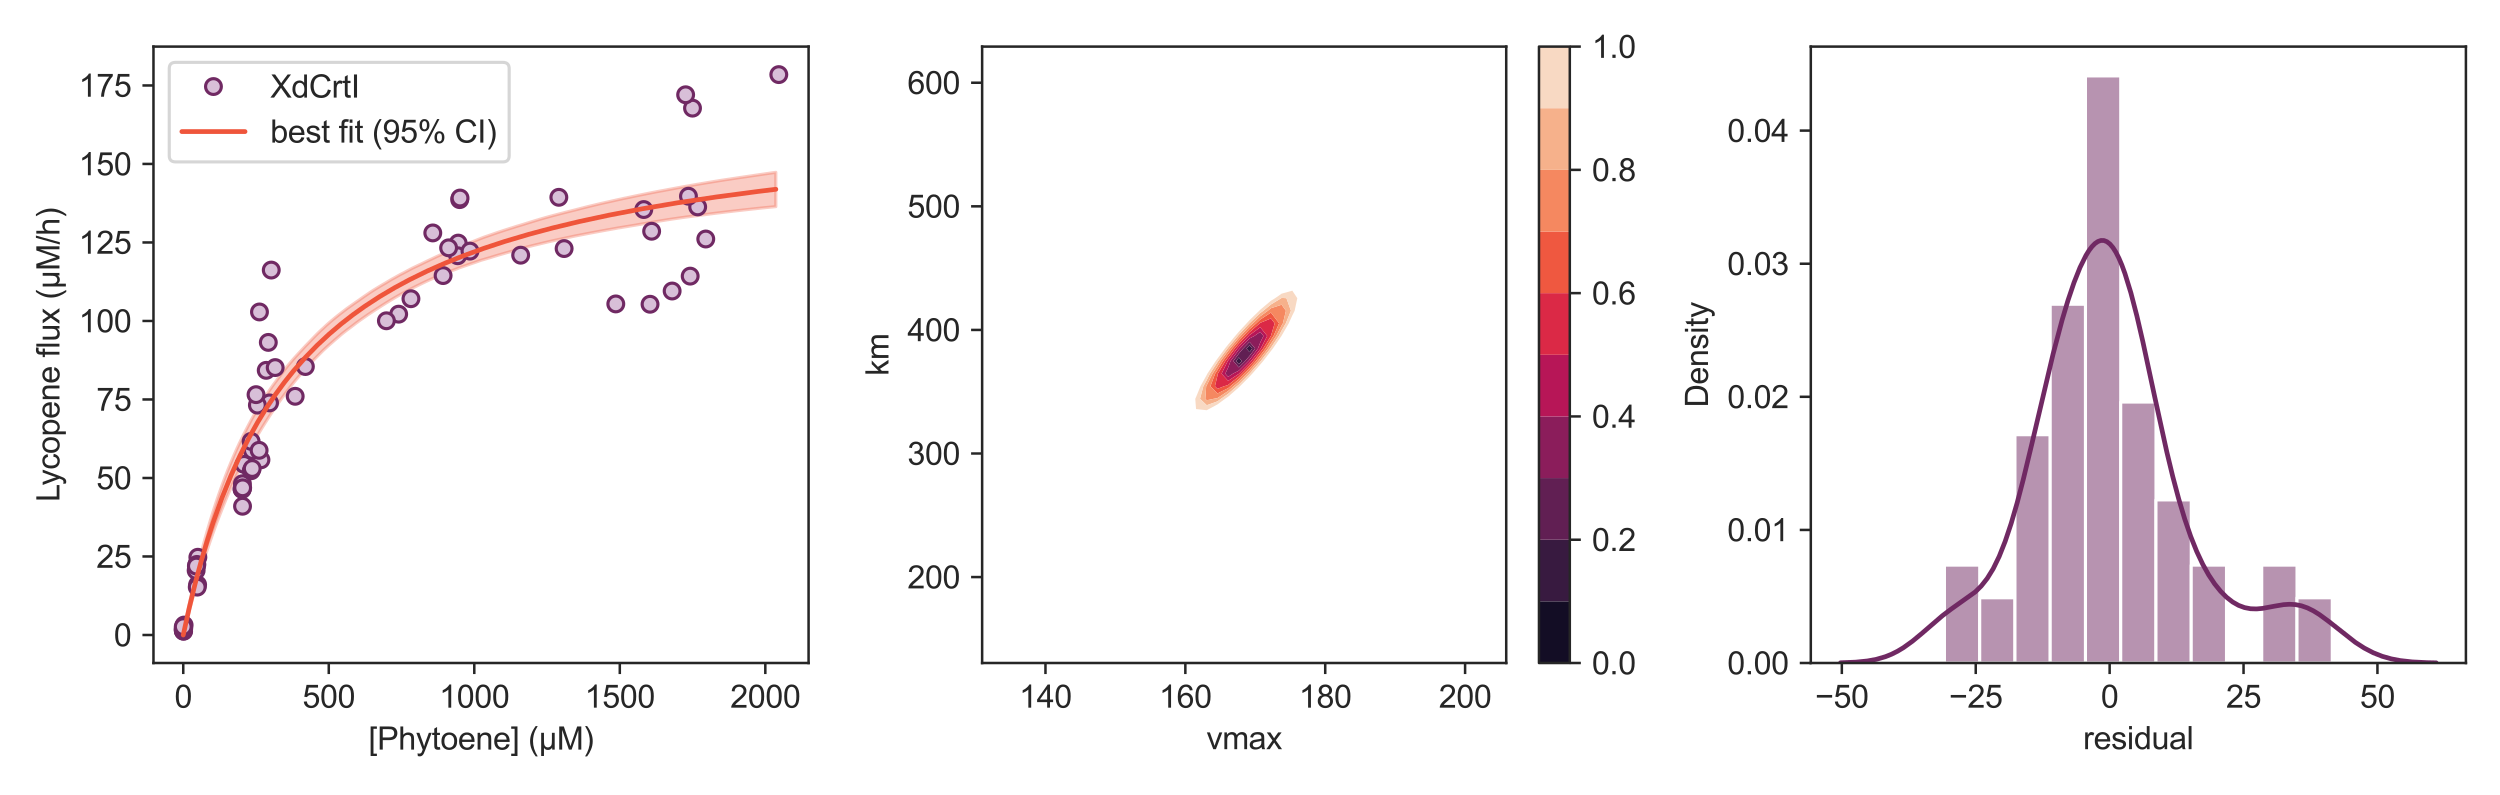 <?xml version="1.0" encoding="utf-8" standalone="no"?>
<!DOCTYPE svg PUBLIC "-//W3C//DTD SVG 1.1//EN"
  "http://www.w3.org/Graphics/SVG/1.1/DTD/svg11.dtd">
<svg xmlns:xlink="http://www.w3.org/1999/xlink" width="792pt" height="252pt" viewBox="0 0 792 252" xmlns="http://www.w3.org/2000/svg" version="1.1">
 <defs>
  <style type="text/css">*{stroke-linejoin: round; stroke-linecap: butt}</style>
 </defs>
 <g id="figure_1">
  <g id="patch_1">
   <path d="M 0 252 
L 792 252 
L 792 0 
L 0 0 
z
" style="fill: #ffffff"/>
  </g>
  <g id="axes_1">
   <g id="patch_2">
    <path d="M 48.62 210.04 
L 256.158 210.04 
L 256.158 14.76 
L 48.62 14.76 
z
" style="fill: #ffffff"/>
   </g>
   <g id="matplotlib.axis_1">
    <g id="xtick_1">
     <g id="line2d_1">
      <defs>
       <path id="mcbf8ae439b" d="M 0 0 
L 0 3.5 
" style="stroke: #262626; stroke-width: 0.8"/>
      </defs>
      <g>
       <use xlink:href="#mcbf8ae439b" x="58.054" y="210.04" style="fill: #262626; stroke: #262626; stroke-width: 0.8"/>
      </g>
     </g>
     <g id="text_1">
      <!-- 0 -->
      <g style="fill: #262626" transform="translate(55.273 224.198) scale(0.1 -0.1)">
       <defs>
        <path id="ArialMT-30" d="M 266 2259 
Q 266 3072 433 3567 
Q 600 4063 929 4331 
Q 1259 4600 1759 4600 
Q 2128 4600 2406 4451 
Q 2684 4303 2865 4023 
Q 3047 3744 3150 3342 
Q 3253 2941 3253 2259 
Q 3253 1453 3087 958 
Q 2922 463 2592 192 
Q 2263 -78 1759 -78 
Q 1097 -78 719 397 
Q 266 969 266 2259 
z
M 844 2259 
Q 844 1131 1108 757 
Q 1372 384 1759 384 
Q 2147 384 2411 759 
Q 2675 1134 2675 2259 
Q 2675 3391 2411 3762 
Q 2147 4134 1753 4134 
Q 1366 4134 1134 3806 
Q 844 3388 844 2259 
z
" transform="scale(0.016)"/>
       </defs>
       <use xlink:href="#ArialMT-30"/>
      </g>
     </g>
    </g>
    <g id="xtick_2">
     <g id="line2d_2">
      <g>
       <use xlink:href="#mcbf8ae439b" x="104.153" y="210.04" style="fill: #262626; stroke: #262626; stroke-width: 0.8"/>
      </g>
     </g>
     <g id="text_2">
      <!-- 500 -->
      <g style="fill: #262626" transform="translate(95.812 224.198) scale(0.1 -0.1)">
       <defs>
        <path id="ArialMT-35" d="M 266 1200 
L 856 1250 
Q 922 819 1161 601 
Q 1400 384 1738 384 
Q 2144 384 2425 690 
Q 2706 997 2706 1503 
Q 2706 1984 2436 2262 
Q 2166 2541 1728 2541 
Q 1456 2541 1237 2417 
Q 1019 2294 894 2097 
L 366 2166 
L 809 4519 
L 3088 4519 
L 3088 3981 
L 1259 3981 
L 1013 2750 
Q 1425 3038 1878 3038 
Q 2478 3038 2890 2622 
Q 3303 2206 3303 1553 
Q 3303 931 2941 478 
Q 2500 -78 1738 -78 
Q 1113 -78 717 272 
Q 322 622 266 1200 
z
" transform="scale(0.016)"/>
       </defs>
       <use xlink:href="#ArialMT-35"/>
       <use xlink:href="#ArialMT-30" x="55.615"/>
       <use xlink:href="#ArialMT-30" x="111.23"/>
      </g>
     </g>
    </g>
    <g id="xtick_3">
     <g id="line2d_3">
      <g>
       <use xlink:href="#mcbf8ae439b" x="150.253" y="210.04" style="fill: #262626; stroke: #262626; stroke-width: 0.8"/>
      </g>
     </g>
     <g id="text_3">
      <!-- 1000 -->
      <g style="fill: #262626" transform="translate(139.131 224.198) scale(0.1 -0.1)">
       <defs>
        <path id="ArialMT-31" d="M 2384 0 
L 1822 0 
L 1822 3584 
Q 1619 3391 1289 3197 
Q 959 3003 697 2906 
L 697 3450 
Q 1169 3672 1522 3987 
Q 1875 4303 2022 4600 
L 2384 4600 
L 2384 0 
z
" transform="scale(0.016)"/>
       </defs>
       <use xlink:href="#ArialMT-31"/>
       <use xlink:href="#ArialMT-30" x="55.615"/>
       <use xlink:href="#ArialMT-30" x="111.23"/>
       <use xlink:href="#ArialMT-30" x="166.846"/>
      </g>
     </g>
    </g>
    <g id="xtick_4">
     <g id="line2d_4">
      <g>
       <use xlink:href="#mcbf8ae439b" x="196.352" y="210.04" style="fill: #262626; stroke: #262626; stroke-width: 0.8"/>
      </g>
     </g>
     <g id="text_4">
      <!-- 1500 -->
      <g style="fill: #262626" transform="translate(185.23 224.198) scale(0.1 -0.1)">
       <use xlink:href="#ArialMT-31"/>
       <use xlink:href="#ArialMT-35" x="55.615"/>
       <use xlink:href="#ArialMT-30" x="111.23"/>
       <use xlink:href="#ArialMT-30" x="166.846"/>
      </g>
     </g>
    </g>
    <g id="xtick_5">
     <g id="line2d_5">
      <g>
       <use xlink:href="#mcbf8ae439b" x="242.452" y="210.04" style="fill: #262626; stroke: #262626; stroke-width: 0.8"/>
      </g>
     </g>
     <g id="text_5">
      <!-- 2000 -->
      <g style="fill: #262626" transform="translate(231.33 224.198) scale(0.1 -0.1)">
       <defs>
        <path id="ArialMT-32" d="M 3222 541 
L 3222 0 
L 194 0 
Q 188 203 259 391 
Q 375 700 629 1000 
Q 884 1300 1366 1694 
Q 2113 2306 2375 2664 
Q 2638 3022 2638 3341 
Q 2638 3675 2398 3904 
Q 2159 4134 1775 4134 
Q 1369 4134 1125 3890 
Q 881 3647 878 3216 
L 300 3275 
Q 359 3922 746 4261 
Q 1134 4600 1788 4600 
Q 2447 4600 2831 4234 
Q 3216 3869 3216 3328 
Q 3216 3053 3103 2787 
Q 2991 2522 2730 2228 
Q 2469 1934 1863 1422 
Q 1356 997 1212 845 
Q 1069 694 975 541 
L 3222 541 
z
" transform="scale(0.016)"/>
       </defs>
       <use xlink:href="#ArialMT-32"/>
       <use xlink:href="#ArialMT-30" x="55.615"/>
       <use xlink:href="#ArialMT-30" x="111.23"/>
       <use xlink:href="#ArialMT-30" x="166.846"/>
      </g>
     </g>
    </g>
    <g id="text_6">
     <!-- [Phytoene] (µM) -->
     <g style="fill: #262626" transform="translate(116.72 237.465) scale(0.1 -0.1)">
      <defs>
       <path id="ArialMT-5b" d="M 434 -1272 
L 434 4581 
L 1675 4581 
L 1675 4116 
L 997 4116 
L 997 -806 
L 1675 -806 
L 1675 -1272 
L 434 -1272 
z
" transform="scale(0.016)"/>
       <path id="ArialMT-50" d="M 494 0 
L 494 4581 
L 2222 4581 
Q 2678 4581 2919 4538 
Q 3256 4481 3484 4323 
Q 3713 4166 3852 3881 
Q 3991 3597 3991 3256 
Q 3991 2672 3619 2267 
Q 3247 1863 2275 1863 
L 1100 1863 
L 1100 0 
L 494 0 
z
M 1100 2403 
L 2284 2403 
Q 2872 2403 3119 2622 
Q 3366 2841 3366 3238 
Q 3366 3525 3220 3729 
Q 3075 3934 2838 4000 
Q 2684 4041 2272 4041 
L 1100 4041 
L 1100 2403 
z
" transform="scale(0.016)"/>
       <path id="ArialMT-68" d="M 422 0 
L 422 4581 
L 984 4581 
L 984 2938 
Q 1378 3394 1978 3394 
Q 2347 3394 2619 3248 
Q 2891 3103 3008 2847 
Q 3125 2591 3125 2103 
L 3125 0 
L 2563 0 
L 2563 2103 
Q 2563 2525 2380 2717 
Q 2197 2909 1863 2909 
Q 1613 2909 1392 2779 
Q 1172 2650 1078 2428 
Q 984 2206 984 1816 
L 984 0 
L 422 0 
z
" transform="scale(0.016)"/>
       <path id="ArialMT-79" d="M 397 -1278 
L 334 -750 
Q 519 -800 656 -800 
Q 844 -800 956 -737 
Q 1069 -675 1141 -563 
Q 1194 -478 1313 -144 
Q 1328 -97 1363 -6 
L 103 3319 
L 709 3319 
L 1400 1397 
Q 1534 1031 1641 628 
Q 1738 1016 1872 1384 
L 2581 3319 
L 3144 3319 
L 1881 -56 
Q 1678 -603 1566 -809 
Q 1416 -1088 1222 -1217 
Q 1028 -1347 759 -1347 
Q 597 -1347 397 -1278 
z
" transform="scale(0.016)"/>
       <path id="ArialMT-74" d="M 1650 503 
L 1731 6 
Q 1494 -44 1306 -44 
Q 1000 -44 831 53 
Q 663 150 594 308 
Q 525 466 525 972 
L 525 2881 
L 113 2881 
L 113 3319 
L 525 3319 
L 525 4141 
L 1084 4478 
L 1084 3319 
L 1650 3319 
L 1650 2881 
L 1084 2881 
L 1084 941 
Q 1084 700 1114 631 
Q 1144 563 1211 522 
Q 1278 481 1403 481 
Q 1497 481 1650 503 
z
" transform="scale(0.016)"/>
       <path id="ArialMT-6f" d="M 213 1659 
Q 213 2581 725 3025 
Q 1153 3394 1769 3394 
Q 2453 3394 2887 2945 
Q 3322 2497 3322 1706 
Q 3322 1066 3130 698 
Q 2938 331 2570 128 
Q 2203 -75 1769 -75 
Q 1072 -75 642 372 
Q 213 819 213 1659 
z
M 791 1659 
Q 791 1022 1069 705 
Q 1347 388 1769 388 
Q 2188 388 2466 706 
Q 2744 1025 2744 1678 
Q 2744 2294 2464 2611 
Q 2184 2928 1769 2928 
Q 1347 2928 1069 2612 
Q 791 2297 791 1659 
z
" transform="scale(0.016)"/>
       <path id="ArialMT-65" d="M 2694 1069 
L 3275 997 
Q 3138 488 2766 206 
Q 2394 -75 1816 -75 
Q 1088 -75 661 373 
Q 234 822 234 1631 
Q 234 2469 665 2931 
Q 1097 3394 1784 3394 
Q 2450 3394 2872 2941 
Q 3294 2488 3294 1666 
Q 3294 1616 3291 1516 
L 816 1516 
Q 847 969 1125 678 
Q 1403 388 1819 388 
Q 2128 388 2347 550 
Q 2566 713 2694 1069 
z
M 847 1978 
L 2700 1978 
Q 2663 2397 2488 2606 
Q 2219 2931 1791 2931 
Q 1403 2931 1139 2672 
Q 875 2413 847 1978 
z
" transform="scale(0.016)"/>
       <path id="ArialMT-6e" d="M 422 0 
L 422 3319 
L 928 3319 
L 928 2847 
Q 1294 3394 1984 3394 
Q 2284 3394 2536 3286 
Q 2788 3178 2913 3003 
Q 3038 2828 3088 2588 
Q 3119 2431 3119 2041 
L 3119 0 
L 2556 0 
L 2556 2019 
Q 2556 2363 2490 2533 
Q 2425 2703 2258 2804 
Q 2091 2906 1866 2906 
Q 1506 2906 1245 2678 
Q 984 2450 984 1813 
L 984 0 
L 422 0 
z
" transform="scale(0.016)"/>
       <path id="ArialMT-5d" d="M 1363 -1272 
L 122 -1272 
L 122 -806 
L 800 -806 
L 800 4116 
L 122 4116 
L 122 4581 
L 1363 4581 
L 1363 -1272 
z
" transform="scale(0.016)"/>
       <path id="ArialMT-20" transform="scale(0.016)"/>
       <path id="ArialMT-28" d="M 1497 -1347 
Q 1031 -759 709 28 
Q 388 816 388 1659 
Q 388 2403 628 3084 
Q 909 3875 1497 4659 
L 1900 4659 
Q 1522 4009 1400 3731 
Q 1209 3300 1100 2831 
Q 966 2247 966 1656 
Q 966 153 1900 -1347 
L 1497 -1347 
z
" transform="scale(0.016)"/>
       <path id="ArialMT-b5" d="M 3181 3319 
L 3181 0 
L 2678 0 
L 2678 394 
Q 2516 144 2356 50 
Q 2138 -78 1847 -78 
Q 1588 -78 1388 25 
Q 1238 103 1056 334 
L 1056 -1272 
L 500 -1272 
L 500 3319 
L 1056 3319 
L 1056 1913 
Q 1056 1147 1137 920 
Q 1219 694 1401 562 
Q 1584 431 1822 431 
Q 2072 431 2269 568 
Q 2466 706 2547 923 
Q 2628 1141 2628 1903 
L 2628 3319 
L 3181 3319 
z
" transform="scale(0.016)"/>
       <path id="ArialMT-4d" d="M 475 0 
L 475 4581 
L 1388 4581 
L 2472 1338 
Q 2622 884 2691 659 
Q 2769 909 2934 1394 
L 4031 4581 
L 4847 4581 
L 4847 0 
L 4263 0 
L 4263 3834 
L 2931 0 
L 2384 0 
L 1059 3900 
L 1059 0 
L 475 0 
z
" transform="scale(0.016)"/>
       <path id="ArialMT-29" d="M 791 -1347 
L 388 -1347 
Q 1322 153 1322 1656 
Q 1322 2244 1188 2822 
Q 1081 3291 891 3722 
Q 769 4003 388 4659 
L 791 4659 
Q 1378 3875 1659 3084 
Q 1900 2403 1900 1659 
Q 1900 816 1576 28 
Q 1253 -759 791 -1347 
z
" transform="scale(0.016)"/>
      </defs>
      <use xlink:href="#ArialMT-5b"/>
      <use xlink:href="#ArialMT-50" x="27.783"/>
      <use xlink:href="#ArialMT-68" x="94.482"/>
      <use xlink:href="#ArialMT-79" x="150.098"/>
      <use xlink:href="#ArialMT-74" x="200.098"/>
      <use xlink:href="#ArialMT-6f" x="227.881"/>
      <use xlink:href="#ArialMT-65" x="283.496"/>
      <use xlink:href="#ArialMT-6e" x="339.111"/>
      <use xlink:href="#ArialMT-65" x="394.727"/>
      <use xlink:href="#ArialMT-5d" x="450.342"/>
      <use xlink:href="#ArialMT-20" x="478.125"/>
      <use xlink:href="#ArialMT-28" x="505.908"/>
      <use xlink:href="#ArialMT-b5" x="539.209"/>
      <use xlink:href="#ArialMT-4d" x="596.826"/>
      <use xlink:href="#ArialMT-29" x="680.127"/>
     </g>
    </g>
   </g>
   <g id="matplotlib.axis_2">
    <g id="ytick_1">
     <g id="line2d_6">
      <defs>
       <path id="me1cfeb0911" d="M 0 0 
L -3.5 0 
" style="stroke: #262626; stroke-width: 0.8"/>
      </defs>
      <g>
       <use xlink:href="#me1cfeb0911" x="48.62" y="201.164" style="fill: #262626; stroke: #262626; stroke-width: 0.8"/>
      </g>
     </g>
     <g id="text_7">
      <!-- 0 -->
      <g style="fill: #262626" transform="translate(36.059 204.743) scale(0.1 -0.1)">
       <use xlink:href="#ArialMT-30"/>
      </g>
     </g>
    </g>
    <g id="ytick_2">
     <g id="line2d_7">
      <g>
       <use xlink:href="#me1cfeb0911" x="48.62" y="176.293" style="fill: #262626; stroke: #262626; stroke-width: 0.8"/>
      </g>
     </g>
     <g id="text_8">
      <!-- 25 -->
      <g style="fill: #262626" transform="translate(30.498 179.872) scale(0.1 -0.1)">
       <use xlink:href="#ArialMT-32"/>
       <use xlink:href="#ArialMT-35" x="55.615"/>
      </g>
     </g>
    </g>
    <g id="ytick_3">
     <g id="line2d_8">
      <g>
       <use xlink:href="#me1cfeb0911" x="48.62" y="151.423" style="fill: #262626; stroke: #262626; stroke-width: 0.8"/>
      </g>
     </g>
     <g id="text_9">
      <!-- 50 -->
      <g style="fill: #262626" transform="translate(30.498 155.002) scale(0.1 -0.1)">
       <use xlink:href="#ArialMT-35"/>
       <use xlink:href="#ArialMT-30" x="55.615"/>
      </g>
     </g>
    </g>
    <g id="ytick_4">
     <g id="line2d_9">
      <g>
       <use xlink:href="#me1cfeb0911" x="48.62" y="126.552" style="fill: #262626; stroke: #262626; stroke-width: 0.8"/>
      </g>
     </g>
     <g id="text_10">
      <!-- 75 -->
      <g style="fill: #262626" transform="translate(30.498 130.131) scale(0.1 -0.1)">
       <defs>
        <path id="ArialMT-37" d="M 303 3981 
L 303 4522 
L 3269 4522 
L 3269 4084 
Q 2831 3619 2401 2847 
Q 1972 2075 1738 1259 
Q 1569 684 1522 0 
L 944 0 
Q 953 541 1156 1306 
Q 1359 2072 1739 2783 
Q 2119 3494 2547 3981 
L 303 3981 
z
" transform="scale(0.016)"/>
       </defs>
       <use xlink:href="#ArialMT-37"/>
       <use xlink:href="#ArialMT-35" x="55.615"/>
      </g>
     </g>
    </g>
    <g id="ytick_5">
     <g id="line2d_10">
      <g>
       <use xlink:href="#me1cfeb0911" x="48.62" y="101.682" style="fill: #262626; stroke: #262626; stroke-width: 0.8"/>
      </g>
     </g>
     <g id="text_11">
      <!-- 100 -->
      <g style="fill: #262626" transform="translate(24.937 105.261) scale(0.1 -0.1)">
       <use xlink:href="#ArialMT-31"/>
       <use xlink:href="#ArialMT-30" x="55.615"/>
       <use xlink:href="#ArialMT-30" x="111.23"/>
      </g>
     </g>
    </g>
    <g id="ytick_6">
     <g id="line2d_11">
      <g>
       <use xlink:href="#me1cfeb0911" x="48.62" y="76.811" style="fill: #262626; stroke: #262626; stroke-width: 0.8"/>
      </g>
     </g>
     <g id="text_12">
      <!-- 125 -->
      <g style="fill: #262626" transform="translate(24.937 80.39) scale(0.1 -0.1)">
       <use xlink:href="#ArialMT-31"/>
       <use xlink:href="#ArialMT-32" x="55.615"/>
       <use xlink:href="#ArialMT-35" x="111.23"/>
      </g>
     </g>
    </g>
    <g id="ytick_7">
     <g id="line2d_12">
      <g>
       <use xlink:href="#me1cfeb0911" x="48.62" y="51.941" style="fill: #262626; stroke: #262626; stroke-width: 0.8"/>
      </g>
     </g>
     <g id="text_13">
      <!-- 150 -->
      <g style="fill: #262626" transform="translate(24.937 55.52) scale(0.1 -0.1)">
       <use xlink:href="#ArialMT-31"/>
       <use xlink:href="#ArialMT-35" x="55.615"/>
       <use xlink:href="#ArialMT-30" x="111.23"/>
      </g>
     </g>
    </g>
    <g id="ytick_8">
     <g id="line2d_13">
      <g>
       <use xlink:href="#me1cfeb0911" x="48.62" y="27.071" style="fill: #262626; stroke: #262626; stroke-width: 0.8"/>
      </g>
     </g>
     <g id="text_14">
      <!-- 175 -->
      <g style="fill: #262626" transform="translate(24.937 30.649) scale(0.1 -0.1)">
       <use xlink:href="#ArialMT-31"/>
       <use xlink:href="#ArialMT-37" x="55.615"/>
       <use xlink:href="#ArialMT-35" x="111.23"/>
      </g>
     </g>
    </g>
    <g id="text_15">
     <!-- Lycopene flux (µM/h) -->
     <g style="fill: #262626" transform="translate(18.832 158.999) rotate(-90) scale(0.1 -0.1)">
      <defs>
       <path id="ArialMT-4c" d="M 469 0 
L 469 4581 
L 1075 4581 
L 1075 541 
L 3331 541 
L 3331 0 
L 469 0 
z
" transform="scale(0.016)"/>
       <path id="ArialMT-63" d="M 2588 1216 
L 3141 1144 
Q 3050 572 2676 248 
Q 2303 -75 1759 -75 
Q 1078 -75 664 370 
Q 250 816 250 1647 
Q 250 2184 428 2587 
Q 606 2991 970 3192 
Q 1334 3394 1763 3394 
Q 2303 3394 2647 3120 
Q 2991 2847 3088 2344 
L 2541 2259 
Q 2463 2594 2264 2762 
Q 2066 2931 1784 2931 
Q 1359 2931 1093 2626 
Q 828 2322 828 1663 
Q 828 994 1084 691 
Q 1341 388 1753 388 
Q 2084 388 2306 591 
Q 2528 794 2588 1216 
z
" transform="scale(0.016)"/>
       <path id="ArialMT-70" d="M 422 -1272 
L 422 3319 
L 934 3319 
L 934 2888 
Q 1116 3141 1344 3267 
Q 1572 3394 1897 3394 
Q 2322 3394 2647 3175 
Q 2972 2956 3137 2557 
Q 3303 2159 3303 1684 
Q 3303 1175 3120 767 
Q 2938 359 2589 142 
Q 2241 -75 1856 -75 
Q 1575 -75 1351 44 
Q 1128 163 984 344 
L 984 -1272 
L 422 -1272 
z
M 931 1641 
Q 931 1000 1190 694 
Q 1450 388 1819 388 
Q 2194 388 2461 705 
Q 2728 1022 2728 1688 
Q 2728 2322 2467 2637 
Q 2206 2953 1844 2953 
Q 1484 2953 1207 2617 
Q 931 2281 931 1641 
z
" transform="scale(0.016)"/>
       <path id="ArialMT-66" d="M 556 0 
L 556 2881 
L 59 2881 
L 59 3319 
L 556 3319 
L 556 3672 
Q 556 4006 616 4169 
Q 697 4388 901 4523 
Q 1106 4659 1475 4659 
Q 1713 4659 2000 4603 
L 1916 4113 
Q 1741 4144 1584 4144 
Q 1328 4144 1222 4034 
Q 1116 3925 1116 3625 
L 1116 3319 
L 1763 3319 
L 1763 2881 
L 1116 2881 
L 1116 0 
L 556 0 
z
" transform="scale(0.016)"/>
       <path id="ArialMT-6c" d="M 409 0 
L 409 4581 
L 972 4581 
L 972 0 
L 409 0 
z
" transform="scale(0.016)"/>
       <path id="ArialMT-75" d="M 2597 0 
L 2597 488 
Q 2209 -75 1544 -75 
Q 1250 -75 995 37 
Q 741 150 617 320 
Q 494 491 444 738 
Q 409 903 409 1263 
L 409 3319 
L 972 3319 
L 972 1478 
Q 972 1038 1006 884 
Q 1059 663 1231 536 
Q 1403 409 1656 409 
Q 1909 409 2131 539 
Q 2353 669 2445 892 
Q 2538 1116 2538 1541 
L 2538 3319 
L 3100 3319 
L 3100 0 
L 2597 0 
z
" transform="scale(0.016)"/>
       <path id="ArialMT-78" d="M 47 0 
L 1259 1725 
L 138 3319 
L 841 3319 
L 1350 2541 
Q 1494 2319 1581 2169 
Q 1719 2375 1834 2534 
L 2394 3319 
L 3066 3319 
L 1919 1756 
L 3153 0 
L 2463 0 
L 1781 1031 
L 1600 1309 
L 728 0 
L 47 0 
z
" transform="scale(0.016)"/>
       <path id="ArialMT-2f" d="M 0 -78 
L 1328 4659 
L 1778 4659 
L 453 -78 
L 0 -78 
z
" transform="scale(0.016)"/>
      </defs>
      <use xlink:href="#ArialMT-4c"/>
      <use xlink:href="#ArialMT-79" x="51.865"/>
      <use xlink:href="#ArialMT-63" x="101.865"/>
      <use xlink:href="#ArialMT-6f" x="151.865"/>
      <use xlink:href="#ArialMT-70" x="207.48"/>
      <use xlink:href="#ArialMT-65" x="263.096"/>
      <use xlink:href="#ArialMT-6e" x="318.711"/>
      <use xlink:href="#ArialMT-65" x="374.326"/>
      <use xlink:href="#ArialMT-20" x="429.941"/>
      <use xlink:href="#ArialMT-66" x="457.725"/>
      <use xlink:href="#ArialMT-6c" x="485.508"/>
      <use xlink:href="#ArialMT-75" x="507.725"/>
      <use xlink:href="#ArialMT-78" x="563.34"/>
      <use xlink:href="#ArialMT-20" x="613.34"/>
      <use xlink:href="#ArialMT-28" x="641.123"/>
      <use xlink:href="#ArialMT-b5" x="674.424"/>
      <use xlink:href="#ArialMT-4d" x="732.041"/>
      <use xlink:href="#ArialMT-2f" x="815.342"/>
      <use xlink:href="#ArialMT-68" x="843.125"/>
      <use xlink:href="#ArialMT-29" x="898.74"/>
     </g>
    </g>
   </g>
   <g id="PolyCollection_1">
    <defs>
     <path id="m6f65465d2f" d="M 58.054 -50.836 
L 58.054 -50.836 
L 58.997 -54.697 
L 59.94 -58.393 
L 60.884 -61.936 
L 61.827 -65.335 
L 62.77 -68.599 
L 63.714 -71.734 
L 64.657 -74.75 
L 65.6 -77.652 
L 66.544 -80.447 
L 67.487 -83.14 
L 68.43 -85.737 
L 69.374 -88.236 
L 70.317 -90.658 
L 71.261 -92.998 
L 72.204 -95.264 
L 73.147 -97.448 
L 74.091 -99.539 
L 75.034 -101.585 
L 75.977 -103.569 
L 76.921 -105.46 
L 77.864 -107.293 
L 78.807 -109.069 
L 79.751 -110.814 
L 80.694 -112.513 
L 81.637 -114.148 
L 82.581 -115.756 
L 83.524 -117.276 
L 84.468 -118.776 
L 85.411 -120.247 
L 86.354 -121.675 
L 87.298 -123.035 
L 88.241 -124.394 
L 89.184 -125.719 
L 90.128 -127.012 
L 91.071 -128.272 
L 92.014 -129.501 
L 92.958 -130.699 
L 93.901 -131.836 
L 94.844 -132.961 
L 95.788 -134.051 
L 96.731 -135.106 
L 97.675 -136.146 
L 98.618 -137.169 
L 99.561 -138.152 
L 100.505 -139.107 
L 101.448 -140.053 
L 102.391 -140.992 
L 103.335 -141.863 
L 104.278 -142.717 
L 105.221 -143.536 
L 106.165 -144.367 
L 107.108 -145.163 
L 108.051 -145.982 
L 108.995 -146.742 
L 109.938 -147.469 
L 110.881 -148.165 
L 111.825 -148.879 
L 112.768 -149.609 
L 113.712 -150.304 
L 114.655 -150.974 
L 115.598 -151.626 
L 116.542 -152.288 
L 117.485 -152.91 
L 118.428 -153.535 
L 119.372 -154.151 
L 120.315 -154.746 
L 121.258 -155.352 
L 122.202 -155.948 
L 123.145 -156.528 
L 124.088 -157.096 
L 125.032 -157.66 
L 125.975 -158.201 
L 126.919 -158.739 
L 127.862 -159.253 
L 128.805 -159.754 
L 129.749 -160.247 
L 130.692 -160.738 
L 131.635 -161.21 
L 132.579 -161.674 
L 133.522 -162.133 
L 134.465 -162.585 
L 135.409 -163.03 
L 136.352 -163.468 
L 137.295 -163.879 
L 138.239 -164.267 
L 139.182 -164.675 
L 140.126 -165.053 
L 141.069 -165.417 
L 142.012 -165.791 
L 142.956 -166.153 
L 143.899 -166.523 
L 144.842 -166.885 
L 145.786 -167.253 
L 146.729 -167.582 
L 147.672 -167.903 
L 148.616 -168.24 
L 149.559 -168.568 
L 150.502 -168.882 
L 151.446 -169.217 
L 152.389 -169.548 
L 153.332 -169.824 
L 154.276 -170.095 
L 155.219 -170.366 
L 156.163 -170.663 
L 157.106 -170.955 
L 158.049 -171.236 
L 158.993 -171.506 
L 159.936 -171.781 
L 160.879 -172.052 
L 161.823 -172.32 
L 162.766 -172.584 
L 163.709 -172.844 
L 164.653 -173.101 
L 165.596 -173.36 
L 166.539 -173.638 
L 167.483 -173.882 
L 168.426 -174.12 
L 169.37 -174.355 
L 170.313 -174.573 
L 171.256 -174.806 
L 172.2 -175.037 
L 173.143 -175.258 
L 174.086 -175.483 
L 175.03 -175.695 
L 175.973 -175.903 
L 176.916 -176.109 
L 177.86 -176.313 
L 178.803 -176.515 
L 179.746 -176.715 
L 180.69 -176.912 
L 181.633 -177.122 
L 182.577 -177.309 
L 183.52 -177.493 
L 184.463 -177.675 
L 185.407 -177.859 
L 186.35 -178.041 
L 187.293 -178.221 
L 188.237 -178.4 
L 189.18 -178.576 
L 190.123 -178.75 
L 191.067 -178.922 
L 192.01 -179.092 
L 192.953 -179.261 
L 193.897 -179.428 
L 194.84 -179.601 
L 195.784 -179.774 
L 196.727 -179.919 
L 197.67 -180.075 
L 198.614 -180.232 
L 199.557 -180.387 
L 200.5 -180.542 
L 201.444 -180.696 
L 202.387 -180.863 
L 203.33 -181.028 
L 204.274 -181.191 
L 205.217 -181.353 
L 206.16 -181.513 
L 207.104 -181.671 
L 208.047 -181.828 
L 208.99 -181.983 
L 209.934 -182.137 
L 210.877 -182.289 
L 211.821 -182.44 
L 212.764 -182.584 
L 213.707 -182.721 
L 214.651 -182.856 
L 215.594 -182.99 
L 216.537 -183.123 
L 217.481 -183.254 
L 218.424 -183.379 
L 219.367 -183.502 
L 220.311 -183.624 
L 221.254 -183.744 
L 222.197 -183.864 
L 223.141 -183.982 
L 224.084 -184.11 
L 225.028 -184.237 
L 225.971 -184.36 
L 226.914 -184.475 
L 227.858 -184.589 
L 228.801 -184.702 
L 229.744 -184.813 
L 230.688 -184.924 
L 231.631 -185.033 
L 232.574 -185.142 
L 233.518 -185.25 
L 234.461 -185.356 
L 235.404 -185.462 
L 236.348 -185.566 
L 237.291 -185.67 
L 238.235 -185.773 
L 239.178 -185.875 
L 240.121 -185.976 
L 241.065 -186.076 
L 242.008 -186.173 
L 242.951 -186.266 
L 243.895 -186.358 
L 244.838 -186.449 
L 245.781 -186.54 
L 245.781 -197.401 
L 245.781 -197.401 
L 244.838 -197.269 
L 243.895 -197.133 
L 242.951 -197.002 
L 242.008 -196.866 
L 241.065 -196.73 
L 240.121 -196.592 
L 239.178 -196.453 
L 238.235 -196.313 
L 237.291 -196.175 
L 236.348 -196.031 
L 235.404 -195.9 
L 234.461 -195.76 
L 233.518 -195.619 
L 232.574 -195.476 
L 231.631 -195.332 
L 230.688 -195.187 
L 229.744 -195.055 
L 228.801 -194.906 
L 227.858 -194.756 
L 226.914 -194.604 
L 225.971 -194.451 
L 225.028 -194.296 
L 224.084 -194.14 
L 223.141 -193.982 
L 222.197 -193.823 
L 221.254 -193.662 
L 220.311 -193.499 
L 219.367 -193.334 
L 218.424 -193.159 
L 217.481 -193.001 
L 216.537 -192.835 
L 215.594 -192.665 
L 214.651 -192.493 
L 213.707 -192.32 
L 212.764 -192.145 
L 211.821 -191.969 
L 210.877 -191.79 
L 209.934 -191.61 
L 208.99 -191.445 
L 208.047 -191.266 
L 207.104 -191.083 
L 206.16 -190.897 
L 205.217 -190.71 
L 204.274 -190.52 
L 203.33 -190.328 
L 202.387 -190.135 
L 201.444 -189.939 
L 200.5 -189.742 
L 199.557 -189.542 
L 198.614 -189.343 
L 197.67 -189.153 
L 196.727 -188.941 
L 195.784 -188.744 
L 194.84 -188.529 
L 193.897 -188.314 
L 192.953 -188.107 
L 192.01 -187.898 
L 191.067 -187.686 
L 190.123 -187.472 
L 189.18 -187.247 
L 188.237 -187.019 
L 187.293 -186.788 
L 186.35 -186.564 
L 185.407 -186.328 
L 184.463 -186.084 
L 183.52 -185.839 
L 182.577 -185.595 
L 181.633 -185.351 
L 180.69 -185.117 
L 179.746 -184.881 
L 178.803 -184.642 
L 177.86 -184.4 
L 176.916 -184.155 
L 175.973 -183.907 
L 175.03 -183.656 
L 174.086 -183.402 
L 173.143 -183.145 
L 172.2 -182.878 
L 171.256 -182.6 
L 170.313 -182.32 
L 169.37 -182.035 
L 168.426 -181.747 
L 167.483 -181.456 
L 166.539 -181.16 
L 165.596 -180.862 
L 164.653 -180.58 
L 163.709 -180.307 
L 162.766 -179.998 
L 161.823 -179.704 
L 160.879 -179.405 
L 159.936 -179.101 
L 158.993 -178.794 
L 158.049 -178.482 
L 157.106 -178.166 
L 156.163 -177.832 
L 155.219 -177.5 
L 154.276 -177.179 
L 153.332 -176.854 
L 152.389 -176.492 
L 151.446 -176.115 
L 150.502 -175.733 
L 149.559 -175.363 
L 148.616 -174.998 
L 147.672 -174.623 
L 146.729 -174.246 
L 145.786 -173.87 
L 144.842 -173.488 
L 143.899 -173.102 
L 142.956 -172.71 
L 142.012 -172.309 
L 141.069 -171.904 
L 140.126 -171.499 
L 139.182 -171.099 
L 138.239 -170.668 
L 137.295 -170.219 
L 136.352 -169.773 
L 135.409 -169.325 
L 134.465 -168.87 
L 133.522 -168.407 
L 132.579 -167.964 
L 131.635 -167.517 
L 130.692 -167.071 
L 129.749 -166.579 
L 128.805 -166.073 
L 127.862 -165.556 
L 126.919 -165.089 
L 125.975 -164.561 
L 125.032 -164.035 
L 124.088 -163.515 
L 123.145 -162.956 
L 122.202 -162.385 
L 121.258 -161.838 
L 120.315 -161.281 
L 119.372 -160.713 
L 118.428 -160.132 
L 117.485 -159.53 
L 116.542 -158.883 
L 115.598 -158.245 
L 114.655 -157.59 
L 113.712 -156.915 
L 112.768 -156.271 
L 111.825 -155.603 
L 110.881 -154.941 
L 109.938 -154.278 
L 108.995 -153.556 
L 108.051 -152.83 
L 107.108 -152.093 
L 106.165 -151.337 
L 105.221 -150.553 
L 104.278 -149.745 
L 103.335 -148.916 
L 102.391 -148.019 
L 101.448 -147.163 
L 100.505 -146.242 
L 99.561 -145.286 
L 98.618 -144.305 
L 97.675 -143.321 
L 96.731 -142.356 
L 95.788 -141.329 
L 94.844 -140.323 
L 93.901 -139.292 
L 92.958 -138.242 
L 92.014 -137.147 
L 91.071 -136.027 
L 90.128 -134.826 
L 89.184 -133.581 
L 88.241 -132.323 
L 87.298 -131.05 
L 86.354 -129.767 
L 85.411 -128.418 
L 84.468 -127.009 
L 83.524 -125.547 
L 82.581 -124.043 
L 81.637 -122.509 
L 80.694 -120.917 
L 79.751 -119.238 
L 78.807 -117.462 
L 77.864 -115.648 
L 76.921 -113.793 
L 75.977 -111.861 
L 75.034 -109.825 
L 74.091 -107.69 
L 73.147 -105.463 
L 72.204 -103.152 
L 71.261 -100.716 
L 70.317 -98.185 
L 69.374 -95.542 
L 68.43 -92.763 
L 67.487 -89.853 
L 66.544 -86.82 
L 65.6 -83.624 
L 64.657 -80.28 
L 63.714 -76.76 
L 62.77 -73.018 
L 61.827 -69.1 
L 60.884 -64.946 
L 59.94 -60.53 
L 58.997 -55.833 
L 58.054 -50.836 
z
" style="stroke: #ef553b; stroke-opacity: 0.3"/>
    </defs>
    <g clip-path="url(#pd2114d005b)">
     <use xlink:href="#m6f65465d2f" x="0" y="252" style="fill: #ef553b; fill-opacity: 0.3; stroke: #ef553b; stroke-opacity: 0.3"/>
    </g>
   </g>
   <g id="line2d_14">
    <defs>
     <path id="m401ed488b1" d="M 0 2.5 
C 0.663 2.5 1.299 2.237 1.768 1.768 
C 2.237 1.299 2.5 0.663 2.5 0 
C 2.5 -0.663 2.237 -1.299 1.768 -1.768 
C 1.299 -2.237 0.663 -2.5 0 -2.5 
C -0.663 -2.5 -1.299 -2.237 -1.768 -1.768 
C -2.237 -1.299 -2.5 -0.663 -2.5 0 
C -2.5 0.663 -2.237 1.299 -1.768 1.768 
C -1.299 2.237 -0.663 2.5 0 2.5 
z
" style="stroke: #702963"/>
    </defs>
    <g clip-path="url(#pd2114d005b)">
     <use xlink:href="#m401ed488b1" x="145.156" y="77.014" style="fill: #d8bfd8; stroke: #702963"/>
     <use xlink:href="#m401ed488b1" x="145.001" y="81.018" style="fill: #d8bfd8; stroke: #702963"/>
     <use xlink:href="#m401ed488b1" x="58.092" y="199.911" style="fill: #d8bfd8; stroke: #702963"/>
     <use xlink:href="#m401ed488b1" x="58.17" y="199.971" style="fill: #d8bfd8; stroke: #702963"/>
     <use xlink:href="#m401ed488b1" x="246.725" y="23.636" style="fill: #d8bfd8; stroke: #702963"/>
     <use xlink:href="#m401ed488b1" x="219.388" y="34.259" style="fill: #d8bfd8; stroke: #702963"/>
     <use xlink:href="#m401ed488b1" x="203.951" y="66.383" style="fill: #d8bfd8; stroke: #702963"/>
     <use xlink:href="#m401ed488b1" x="195.085" y="96.283" style="fill: #d8bfd8; stroke: #702963"/>
     <use xlink:href="#m401ed488b1" x="82.201" y="98.83" style="fill: #d8bfd8; stroke: #702963"/>
     <use xlink:href="#m401ed488b1" x="85.934" y="85.558" style="fill: #d8bfd8; stroke: #702963"/>
     <use xlink:href="#m401ed488b1" x="145.623" y="63.239" style="fill: #d8bfd8; stroke: #702963"/>
     <use xlink:href="#m401ed488b1" x="140.374" y="87.304" style="fill: #d8bfd8; stroke: #702963"/>
     <use xlink:href="#m401ed488b1" x="58.054" y="199.162" style="fill: #d8bfd8; stroke: #702963"/>
     <use xlink:href="#m401ed488b1" x="58.054" y="199.477" style="fill: #d8bfd8; stroke: #702963"/>
     <use xlink:href="#m401ed488b1" x="58.054" y="199.664" style="fill: #d8bfd8; stroke: #702963"/>
     <use xlink:href="#m401ed488b1" x="148.889" y="79.552" style="fill: #d8bfd8; stroke: #702963"/>
     <use xlink:href="#m401ed488b1" x="145.74" y="62.737" style="fill: #d8bfd8; stroke: #702963"/>
     <use xlink:href="#m401ed488b1" x="137.107" y="73.794" style="fill: #d8bfd8; stroke: #702963"/>
     <use xlink:href="#m401ed488b1" x="221.022" y="65.548" style="fill: #d8bfd8; stroke: #702963"/>
     <use xlink:href="#m401ed488b1" x="223.588" y="75.719" style="fill: #d8bfd8; stroke: #702963"/>
     <use xlink:href="#m401ed488b1" x="218.105" y="62.166" style="fill: #d8bfd8; stroke: #702963"/>
     <use xlink:href="#m401ed488b1" x="142.123" y="78.513" style="fill: #d8bfd8; stroke: #702963"/>
     <use xlink:href="#m401ed488b1" x="217.211" y="30.025" style="fill: #d8bfd8; stroke: #702963"/>
     <use xlink:href="#m401ed488b1" x="206.44" y="73.257" style="fill: #d8bfd8; stroke: #702963"/>
     <use xlink:href="#m401ed488b1" x="77.302" y="147.113" style="fill: #d8bfd8; stroke: #702963"/>
     <use xlink:href="#m401ed488b1" x="76.835" y="160.377" style="fill: #d8bfd8; stroke: #702963"/>
     <use xlink:href="#m401ed488b1" x="76.796" y="153.247" style="fill: #d8bfd8; stroke: #702963"/>
     <use xlink:href="#m401ed488b1" x="84.34" y="117.324" style="fill: #d8bfd8; stroke: #702963"/>
     <use xlink:href="#m401ed488b1" x="85.001" y="108.473" style="fill: #d8bfd8; stroke: #702963"/>
     <use xlink:href="#m401ed488b1" x="87.179" y="116.446" style="fill: #d8bfd8; stroke: #702963"/>
     <use xlink:href="#m401ed488b1" x="62.603" y="185.23" style="fill: #d8bfd8; stroke: #702963"/>
     <use xlink:href="#m401ed488b1" x="62.681" y="176.541" style="fill: #d8bfd8; stroke: #702963"/>
     <use xlink:href="#m401ed488b1" x="62.486" y="186.001" style="fill: #d8bfd8; stroke: #702963"/>
     <use xlink:href="#m401ed488b1" x="82.668" y="145.669" style="fill: #d8bfd8; stroke: #702963"/>
     <use xlink:href="#m401ed488b1" x="79.946" y="142.705" style="fill: #d8bfd8; stroke: #702963"/>
     <use xlink:href="#m401ed488b1" x="79.557" y="139.83" style="fill: #d8bfd8; stroke: #702963"/>
     <use xlink:href="#m401ed488b1" x="58.209" y="199.068" style="fill: #d8bfd8; stroke: #702963"/>
     <use xlink:href="#m401ed488b1" x="58.326" y="198.02" style="fill: #d8bfd8; stroke: #702963"/>
     <use xlink:href="#m401ed488b1" x="58.054" y="198.544" style="fill: #d8bfd8; stroke: #702963"/>
     <use xlink:href="#m401ed488b1" x="205.934" y="96.385" style="fill: #d8bfd8; stroke: #702963"/>
     <use xlink:href="#m401ed488b1" x="212.933" y="92.194" style="fill: #d8bfd8; stroke: #702963"/>
     <use xlink:href="#m401ed488b1" x="218.65" y="87.479" style="fill: #d8bfd8; stroke: #702963"/>
     <use xlink:href="#m401ed488b1" x="177.042" y="62.507" style="fill: #d8bfd8; stroke: #702963"/>
     <use xlink:href="#m401ed488b1" x="178.714" y="78.747" style="fill: #d8bfd8; stroke: #702963"/>
     <use xlink:href="#m401ed488b1" x="164.949" y="80.843" style="fill: #d8bfd8; stroke: #702963"/>
     <use xlink:href="#m401ed488b1" x="93.517" y="125.548" style="fill: #d8bfd8; stroke: #702963"/>
     <use xlink:href="#m401ed488b1" x="96.744" y="116.118" style="fill: #d8bfd8; stroke: #702963"/>
     <use xlink:href="#m401ed488b1" x="126.297" y="99.528" style="fill: #d8bfd8; stroke: #702963"/>
     <use xlink:href="#m401ed488b1" x="122.409" y="101.624" style="fill: #d8bfd8; stroke: #702963"/>
     <use xlink:href="#m401ed488b1" x="130.186" y="94.639" style="fill: #d8bfd8; stroke: #702963"/>
     <use xlink:href="#m401ed488b1" x="76.718" y="155.061" style="fill: #d8bfd8; stroke: #702963"/>
     <use xlink:href="#m401ed488b1" x="76.68" y="154.886" style="fill: #d8bfd8; stroke: #702963"/>
     <use xlink:href="#m401ed488b1" x="76.874" y="154.537" style="fill: #d8bfd8; stroke: #702963"/>
     <use xlink:href="#m401ed488b1" x="85.39" y="127.644" style="fill: #d8bfd8; stroke: #702963"/>
     <use xlink:href="#m401ed488b1" x="81.54" y="128.343" style="fill: #d8bfd8; stroke: #702963"/>
     <use xlink:href="#m401ed488b1" x="81.113" y="125.025" style="fill: #d8bfd8; stroke: #702963"/>
     <use xlink:href="#m401ed488b1" x="62.37" y="178.811" style="fill: #d8bfd8; stroke: #702963"/>
     <use xlink:href="#m401ed488b1" x="62.137" y="180.732" style="fill: #d8bfd8; stroke: #702963"/>
     <use xlink:href="#m401ed488b1" x="62.214" y="179.335" style="fill: #d8bfd8; stroke: #702963"/>
     <use xlink:href="#m401ed488b1" x="79.596" y="149.124" style="fill: #d8bfd8; stroke: #702963"/>
     <use xlink:href="#m401ed488b1" x="82.085" y="142.662" style="fill: #d8bfd8; stroke: #702963"/>
     <use xlink:href="#m401ed488b1" x="79.907" y="148.425" style="fill: #d8bfd8; stroke: #702963"/>
    </g>
   </g>
   <g id="line2d_15">
    <path d="M 58.054 201.164 
L 59.94 192.6 
L 61.827 184.868 
L 63.714 177.854 
L 65.6 171.462 
L 67.487 165.612 
L 70.317 157.713 
L 73.147 150.706 
L 75.977 144.448 
L 78.807 138.824 
L 81.637 133.744 
L 84.468 129.132 
L 87.298 124.927 
L 90.128 121.076 
L 92.958 117.536 
L 96.731 113.24 
L 100.505 109.362 
L 104.278 105.845 
L 108.051 102.639 
L 111.825 99.707 
L 115.598 97.013 
L 120.315 93.939 
L 125.032 91.15 
L 129.749 88.608 
L 135.409 85.838 
L 141.069 83.335 
L 146.729 81.06 
L 153.332 78.656 
L 159.936 76.484 
L 167.483 74.245 
L 175.03 72.228 
L 183.52 70.186 
L 192.953 68.156 
L 203.33 66.168 
L 214.651 64.246 
L 226.914 62.404 
L 240.121 60.653 
L 245.781 59.966 
L 245.781 59.966 
" clip-path="url(#pd2114d005b)" style="fill: none; stroke: #ef553b; stroke-width: 1.5; stroke-linecap: round"/>
   </g>
   <g id="patch_3">
    <path d="M 48.62 210.04 
L 48.62 14.76 
" style="fill: none; stroke: #262626; stroke-width: 0.8; stroke-linejoin: miter; stroke-linecap: square"/>
   </g>
   <g id="patch_4">
    <path d="M 256.158 210.04 
L 256.158 14.76 
" style="fill: none; stroke: #262626; stroke-width: 0.8; stroke-linejoin: miter; stroke-linecap: square"/>
   </g>
   <g id="patch_5">
    <path d="M 48.62 210.04 
L 256.158 210.04 
" style="fill: none; stroke: #262626; stroke-width: 0.8; stroke-linejoin: miter; stroke-linecap: square"/>
   </g>
   <g id="patch_6">
    <path d="M 48.62 14.76 
L 256.158 14.76 
" style="fill: none; stroke: #262626; stroke-width: 0.8; stroke-linejoin: miter; stroke-linecap: square"/>
   </g>
   <g id="legend_1">
    <g id="patch_7">
     <path d="M 55.62 51.29 
L 159.306 51.29 
Q 161.306 51.29 161.306 49.29 
L 161.306 21.76 
Q 161.306 19.76 159.306 19.76 
L 55.62 19.76 
Q 53.62 19.76 53.62 21.76 
L 53.62 49.29 
Q 53.62 51.29 55.62 51.29 
z
" style="fill: #ffffff; opacity: 0.8; stroke: #cccccc; stroke-linejoin: miter"/>
    </g>
    <g id="line2d_16">
     <g>
      <use xlink:href="#m401ed488b1" x="67.62" y="27.418" style="fill: #d8bfd8; stroke: #702963"/>
     </g>
    </g>
    <g id="text_16">
     <!-- XdCrtI -->
     <g style="fill: #262626" transform="translate(85.62 30.918) scale(0.1 -0.1)">
      <defs>
       <path id="ArialMT-58" d="M 28 0 
L 1800 2388 
L 238 4581 
L 959 4581 
L 1791 3406 
Q 2050 3041 2159 2844 
Q 2313 3094 2522 3366 
L 3444 4581 
L 4103 4581 
L 2494 2422 
L 4228 0 
L 3478 0 
L 2325 1634 
Q 2228 1775 2125 1941 
Q 1972 1691 1906 1597 
L 756 0 
L 28 0 
z
" transform="scale(0.016)"/>
       <path id="ArialMT-64" d="M 2575 0 
L 2575 419 
Q 2259 -75 1647 -75 
Q 1250 -75 917 144 
Q 584 363 401 755 
Q 219 1147 219 1656 
Q 219 2153 384 2558 
Q 550 2963 881 3178 
Q 1213 3394 1622 3394 
Q 1922 3394 2156 3267 
Q 2391 3141 2538 2938 
L 2538 4581 
L 3097 4581 
L 3097 0 
L 2575 0 
z
M 797 1656 
Q 797 1019 1065 703 
Q 1334 388 1700 388 
Q 2069 388 2326 689 
Q 2584 991 2584 1609 
Q 2584 2291 2321 2609 
Q 2059 2928 1675 2928 
Q 1300 2928 1048 2622 
Q 797 2316 797 1656 
z
" transform="scale(0.016)"/>
       <path id="ArialMT-43" d="M 3763 1606 
L 4369 1453 
Q 4178 706 3683 314 
Q 3188 -78 2472 -78 
Q 1731 -78 1267 223 
Q 803 525 561 1097 
Q 319 1669 319 2325 
Q 319 3041 592 3573 
Q 866 4106 1370 4382 
Q 1875 4659 2481 4659 
Q 3169 4659 3637 4309 
Q 4106 3959 4291 3325 
L 3694 3184 
Q 3534 3684 3231 3912 
Q 2928 4141 2469 4141 
Q 1941 4141 1586 3887 
Q 1231 3634 1087 3207 
Q 944 2781 944 2328 
Q 944 1744 1114 1308 
Q 1284 872 1643 656 
Q 2003 441 2422 441 
Q 2931 441 3284 734 
Q 3638 1028 3763 1606 
z
" transform="scale(0.016)"/>
       <path id="ArialMT-72" d="M 416 0 
L 416 3319 
L 922 3319 
L 922 2816 
Q 1116 3169 1280 3281 
Q 1444 3394 1641 3394 
Q 1925 3394 2219 3213 
L 2025 2691 
Q 1819 2813 1613 2813 
Q 1428 2813 1281 2702 
Q 1134 2591 1072 2394 
Q 978 2094 978 1738 
L 978 0 
L 416 0 
z
" transform="scale(0.016)"/>
       <path id="ArialMT-49" d="M 597 0 
L 597 4581 
L 1203 4581 
L 1203 0 
L 597 0 
z
" transform="scale(0.016)"/>
      </defs>
      <use xlink:href="#ArialMT-58"/>
      <use xlink:href="#ArialMT-64" x="66.699"/>
      <use xlink:href="#ArialMT-43" x="122.314"/>
      <use xlink:href="#ArialMT-72" x="194.531"/>
      <use xlink:href="#ArialMT-74" x="227.832"/>
      <use xlink:href="#ArialMT-49" x="255.615"/>
     </g>
    </g>
    <g id="line2d_17">
     <path d="M 57.62 41.685 
L 67.62 41.685 
L 77.62 41.685 
" style="fill: none; stroke: #ef553b; stroke-width: 1.5; stroke-linecap: round"/>
    </g>
    <g id="text_17">
     <!-- best fit (95% CI) -->
     <g style="fill: #262626" transform="translate(85.62 45.185) scale(0.1 -0.1)">
      <defs>
       <path id="ArialMT-62" d="M 941 0 
L 419 0 
L 419 4581 
L 981 4581 
L 981 2947 
Q 1338 3394 1891 3394 
Q 2197 3394 2470 3270 
Q 2744 3147 2920 2923 
Q 3097 2700 3197 2384 
Q 3297 2069 3297 1709 
Q 3297 856 2875 390 
Q 2453 -75 1863 -75 
Q 1275 -75 941 416 
L 941 0 
z
M 934 1684 
Q 934 1088 1097 822 
Q 1363 388 1816 388 
Q 2184 388 2453 708 
Q 2722 1028 2722 1663 
Q 2722 2313 2464 2622 
Q 2206 2931 1841 2931 
Q 1472 2931 1203 2611 
Q 934 2291 934 1684 
z
" transform="scale(0.016)"/>
       <path id="ArialMT-73" d="M 197 991 
L 753 1078 
Q 800 744 1014 566 
Q 1228 388 1613 388 
Q 2000 388 2187 545 
Q 2375 703 2375 916 
Q 2375 1106 2209 1216 
Q 2094 1291 1634 1406 
Q 1016 1563 777 1677 
Q 538 1791 414 1992 
Q 291 2194 291 2438 
Q 291 2659 392 2848 
Q 494 3038 669 3163 
Q 800 3259 1026 3326 
Q 1253 3394 1513 3394 
Q 1903 3394 2198 3281 
Q 2494 3169 2634 2976 
Q 2775 2784 2828 2463 
L 2278 2388 
Q 2241 2644 2061 2787 
Q 1881 2931 1553 2931 
Q 1166 2931 1000 2803 
Q 834 2675 834 2503 
Q 834 2394 903 2306 
Q 972 2216 1119 2156 
Q 1203 2125 1616 2013 
Q 2213 1853 2448 1751 
Q 2684 1650 2818 1456 
Q 2953 1263 2953 975 
Q 2953 694 2789 445 
Q 2625 197 2315 61 
Q 2006 -75 1616 -75 
Q 969 -75 630 194 
Q 291 463 197 991 
z
" transform="scale(0.016)"/>
       <path id="ArialMT-69" d="M 425 3934 
L 425 4581 
L 988 4581 
L 988 3934 
L 425 3934 
z
M 425 0 
L 425 3319 
L 988 3319 
L 988 0 
L 425 0 
z
" transform="scale(0.016)"/>
       <path id="ArialMT-39" d="M 350 1059 
L 891 1109 
Q 959 728 1153 556 
Q 1347 384 1650 384 
Q 1909 384 2104 503 
Q 2300 622 2425 820 
Q 2550 1019 2634 1356 
Q 2719 1694 2719 2044 
Q 2719 2081 2716 2156 
Q 2547 1888 2255 1720 
Q 1963 1553 1622 1553 
Q 1053 1553 659 1965 
Q 266 2378 266 3053 
Q 266 3750 677 4175 
Q 1088 4600 1706 4600 
Q 2153 4600 2523 4359 
Q 2894 4119 3086 3673 
Q 3278 3228 3278 2384 
Q 3278 1506 3087 986 
Q 2897 466 2520 194 
Q 2144 -78 1638 -78 
Q 1100 -78 759 220 
Q 419 519 350 1059 
z
M 2653 3081 
Q 2653 3566 2395 3850 
Q 2138 4134 1775 4134 
Q 1400 4134 1122 3828 
Q 844 3522 844 3034 
Q 844 2597 1108 2323 
Q 1372 2050 1759 2050 
Q 2150 2050 2401 2323 
Q 2653 2597 2653 3081 
z
" transform="scale(0.016)"/>
       <path id="ArialMT-25" d="M 372 3481 
Q 372 3972 619 4315 
Q 866 4659 1334 4659 
Q 1766 4659 2048 4351 
Q 2331 4044 2331 3447 
Q 2331 2866 2045 2552 
Q 1759 2238 1341 2238 
Q 925 2238 648 2547 
Q 372 2856 372 3481 
z
M 1350 4272 
Q 1141 4272 1002 4090 
Q 863 3909 863 3425 
Q 863 2984 1003 2804 
Q 1144 2625 1350 2625 
Q 1563 2625 1702 2806 
Q 1841 2988 1841 3469 
Q 1841 3913 1700 4092 
Q 1559 4272 1350 4272 
z
M 1353 -169 
L 3859 4659 
L 4316 4659 
L 1819 -169 
L 1353 -169 
z
M 3334 1075 
Q 3334 1569 3581 1911 
Q 3828 2253 4300 2253 
Q 4731 2253 5014 1945 
Q 5297 1638 5297 1041 
Q 5297 459 5011 145 
Q 4725 -169 4303 -169 
Q 3888 -169 3611 142 
Q 3334 453 3334 1075 
z
M 4316 1866 
Q 4103 1866 3964 1684 
Q 3825 1503 3825 1019 
Q 3825 581 3965 400 
Q 4106 219 4313 219 
Q 4528 219 4667 400 
Q 4806 581 4806 1063 
Q 4806 1506 4665 1686 
Q 4525 1866 4316 1866 
z
" transform="scale(0.016)"/>
      </defs>
      <use xlink:href="#ArialMT-62"/>
      <use xlink:href="#ArialMT-65" x="55.615"/>
      <use xlink:href="#ArialMT-73" x="111.23"/>
      <use xlink:href="#ArialMT-74" x="161.23"/>
      <use xlink:href="#ArialMT-20" x="189.014"/>
      <use xlink:href="#ArialMT-66" x="216.797"/>
      <use xlink:href="#ArialMT-69" x="244.58"/>
      <use xlink:href="#ArialMT-74" x="266.797"/>
      <use xlink:href="#ArialMT-20" x="294.58"/>
      <use xlink:href="#ArialMT-28" x="322.363"/>
      <use xlink:href="#ArialMT-39" x="355.664"/>
      <use xlink:href="#ArialMT-35" x="411.279"/>
      <use xlink:href="#ArialMT-25" x="466.895"/>
      <use xlink:href="#ArialMT-20" x="555.811"/>
      <use xlink:href="#ArialMT-43" x="583.594"/>
      <use xlink:href="#ArialMT-49" x="655.811"/>
      <use xlink:href="#ArialMT-29" x="683.594"/>
     </g>
    </g>
   </g>
  </g>
  <g id="axes_2">
   <g id="patch_8">
    <path d="M 311.141 210.04 
L 477.171 210.04 
L 477.171 14.76 
L 311.141 14.76 
z
" style="fill: #ffffff"/>
   </g>
   <g id="matplotlib.axis_3">
    <g id="xtick_6">
     <g id="line2d_18">
      <g>
       <use xlink:href="#mcbf8ae439b" x="331.205" y="210.04" style="fill: #262626; stroke: #262626; stroke-width: 0.8"/>
      </g>
     </g>
     <g id="text_18">
      <!-- 140 -->
      <g style="fill: #262626" transform="translate(322.864 224.198) scale(0.1 -0.1)">
       <defs>
        <path id="ArialMT-34" d="M 2069 0 
L 2069 1097 
L 81 1097 
L 81 1613 
L 2172 4581 
L 2631 4581 
L 2631 1613 
L 3250 1613 
L 3250 1097 
L 2631 1097 
L 2631 0 
L 2069 0 
z
M 2069 1613 
L 2069 3678 
L 634 1613 
L 2069 1613 
z
" transform="scale(0.016)"/>
       </defs>
       <use xlink:href="#ArialMT-31"/>
       <use xlink:href="#ArialMT-34" x="55.615"/>
       <use xlink:href="#ArialMT-30" x="111.23"/>
      </g>
     </g>
    </g>
    <g id="xtick_7">
     <g id="line2d_19">
      <g>
       <use xlink:href="#mcbf8ae439b" x="375.518" y="210.04" style="fill: #262626; stroke: #262626; stroke-width: 0.8"/>
      </g>
     </g>
     <g id="text_19">
      <!-- 160 -->
      <g style="fill: #262626" transform="translate(367.176 224.198) scale(0.1 -0.1)">
       <defs>
        <path id="ArialMT-36" d="M 3184 3459 
L 2625 3416 
Q 2550 3747 2413 3897 
Q 2184 4138 1850 4138 
Q 1581 4138 1378 3988 
Q 1113 3794 959 3422 
Q 806 3050 800 2363 
Q 1003 2672 1297 2822 
Q 1591 2972 1913 2972 
Q 2475 2972 2870 2558 
Q 3266 2144 3266 1488 
Q 3266 1056 3080 686 
Q 2894 316 2569 119 
Q 2244 -78 1831 -78 
Q 1128 -78 684 439 
Q 241 956 241 2144 
Q 241 3472 731 4075 
Q 1159 4600 1884 4600 
Q 2425 4600 2770 4297 
Q 3116 3994 3184 3459 
z
M 888 1484 
Q 888 1194 1011 928 
Q 1134 663 1356 523 
Q 1578 384 1822 384 
Q 2178 384 2434 671 
Q 2691 959 2691 1453 
Q 2691 1928 2437 2201 
Q 2184 2475 1800 2475 
Q 1419 2475 1153 2201 
Q 888 1928 888 1484 
z
" transform="scale(0.016)"/>
       </defs>
       <use xlink:href="#ArialMT-31"/>
       <use xlink:href="#ArialMT-36" x="55.615"/>
       <use xlink:href="#ArialMT-30" x="111.23"/>
      </g>
     </g>
    </g>
    <g id="xtick_8">
     <g id="line2d_20">
      <g>
       <use xlink:href="#mcbf8ae439b" x="419.83" y="210.04" style="fill: #262626; stroke: #262626; stroke-width: 0.8"/>
      </g>
     </g>
     <g id="text_20">
      <!-- 180 -->
      <g style="fill: #262626" transform="translate(411.489 224.198) scale(0.1 -0.1)">
       <defs>
        <path id="ArialMT-38" d="M 1131 2484 
Q 781 2613 612 2850 
Q 444 3088 444 3419 
Q 444 3919 803 4259 
Q 1163 4600 1759 4600 
Q 2359 4600 2725 4251 
Q 3091 3903 3091 3403 
Q 3091 3084 2923 2848 
Q 2756 2613 2416 2484 
Q 2838 2347 3058 2040 
Q 3278 1734 3278 1309 
Q 3278 722 2862 322 
Q 2447 -78 1769 -78 
Q 1091 -78 675 323 
Q 259 725 259 1325 
Q 259 1772 486 2073 
Q 713 2375 1131 2484 
z
M 1019 3438 
Q 1019 3113 1228 2906 
Q 1438 2700 1772 2700 
Q 2097 2700 2305 2904 
Q 2513 3109 2513 3406 
Q 2513 3716 2298 3927 
Q 2084 4138 1766 4138 
Q 1444 4138 1231 3931 
Q 1019 3725 1019 3438 
z
M 838 1322 
Q 838 1081 952 856 
Q 1066 631 1291 507 
Q 1516 384 1775 384 
Q 2178 384 2440 643 
Q 2703 903 2703 1303 
Q 2703 1709 2433 1975 
Q 2163 2241 1756 2241 
Q 1359 2241 1098 1978 
Q 838 1716 838 1322 
z
" transform="scale(0.016)"/>
       </defs>
       <use xlink:href="#ArialMT-31"/>
       <use xlink:href="#ArialMT-38" x="55.615"/>
       <use xlink:href="#ArialMT-30" x="111.23"/>
      </g>
     </g>
    </g>
    <g id="xtick_9">
     <g id="line2d_21">
      <g>
       <use xlink:href="#mcbf8ae439b" x="464.142" y="210.04" style="fill: #262626; stroke: #262626; stroke-width: 0.8"/>
      </g>
     </g>
     <g id="text_21">
      <!-- 200 -->
      <g style="fill: #262626" transform="translate(455.801 224.198) scale(0.1 -0.1)">
       <use xlink:href="#ArialMT-32"/>
       <use xlink:href="#ArialMT-30" x="55.615"/>
       <use xlink:href="#ArialMT-30" x="111.23"/>
      </g>
     </g>
    </g>
    <g id="text_22">
     <!-- vmax -->
     <g style="fill: #262626" transform="translate(382.211 237.343) scale(0.1 -0.1)">
      <defs>
       <path id="ArialMT-76" d="M 1344 0 
L 81 3319 
L 675 3319 
L 1388 1331 
Q 1503 1009 1600 663 
Q 1675 925 1809 1294 
L 2547 3319 
L 3125 3319 
L 1869 0 
L 1344 0 
z
" transform="scale(0.016)"/>
       <path id="ArialMT-6d" d="M 422 0 
L 422 3319 
L 925 3319 
L 925 2853 
Q 1081 3097 1340 3245 
Q 1600 3394 1931 3394 
Q 2300 3394 2536 3241 
Q 2772 3088 2869 2813 
Q 3263 3394 3894 3394 
Q 4388 3394 4653 3120 
Q 4919 2847 4919 2278 
L 4919 0 
L 4359 0 
L 4359 2091 
Q 4359 2428 4304 2576 
Q 4250 2725 4106 2815 
Q 3963 2906 3769 2906 
Q 3419 2906 3187 2673 
Q 2956 2441 2956 1928 
L 2956 0 
L 2394 0 
L 2394 2156 
Q 2394 2531 2256 2718 
Q 2119 2906 1806 2906 
Q 1569 2906 1367 2781 
Q 1166 2656 1075 2415 
Q 984 2175 984 1722 
L 984 0 
L 422 0 
z
" transform="scale(0.016)"/>
       <path id="ArialMT-61" d="M 2588 409 
Q 2275 144 1986 34 
Q 1697 -75 1366 -75 
Q 819 -75 525 192 
Q 231 459 231 875 
Q 231 1119 342 1320 
Q 453 1522 633 1644 
Q 813 1766 1038 1828 
Q 1203 1872 1538 1913 
Q 2219 1994 2541 2106 
Q 2544 2222 2544 2253 
Q 2544 2597 2384 2738 
Q 2169 2928 1744 2928 
Q 1347 2928 1158 2789 
Q 969 2650 878 2297 
L 328 2372 
Q 403 2725 575 2942 
Q 747 3159 1072 3276 
Q 1397 3394 1825 3394 
Q 2250 3394 2515 3294 
Q 2781 3194 2906 3042 
Q 3031 2891 3081 2659 
Q 3109 2516 3109 2141 
L 3109 1391 
Q 3109 606 3145 398 
Q 3181 191 3288 0 
L 2700 0 
Q 2613 175 2588 409 
z
M 2541 1666 
Q 2234 1541 1622 1453 
Q 1275 1403 1131 1340 
Q 988 1278 909 1158 
Q 831 1038 831 891 
Q 831 666 1001 516 
Q 1172 366 1500 366 
Q 1825 366 2078 508 
Q 2331 650 2450 897 
Q 2541 1088 2541 1459 
L 2541 1666 
z
" transform="scale(0.016)"/>
      </defs>
      <use xlink:href="#ArialMT-76"/>
      <use xlink:href="#ArialMT-6d" x="50"/>
      <use xlink:href="#ArialMT-61" x="133.301"/>
      <use xlink:href="#ArialMT-78" x="188.916"/>
     </g>
    </g>
   </g>
   <g id="matplotlib.axis_4">
    <g id="ytick_9">
     <g id="line2d_22">
      <g>
       <use xlink:href="#me1cfeb0911" x="311.141" y="182.821" style="fill: #262626; stroke: #262626; stroke-width: 0.8"/>
      </g>
     </g>
     <g id="text_23">
      <!-- 200 -->
      <g style="fill: #262626" transform="translate(287.458 186.4) scale(0.1 -0.1)">
       <use xlink:href="#ArialMT-32"/>
       <use xlink:href="#ArialMT-30" x="55.615"/>
       <use xlink:href="#ArialMT-30" x="111.23"/>
      </g>
     </g>
    </g>
    <g id="ytick_10">
     <g id="line2d_23">
      <g>
       <use xlink:href="#me1cfeb0911" x="311.141" y="143.669" style="fill: #262626; stroke: #262626; stroke-width: 0.8"/>
      </g>
     </g>
     <g id="text_24">
      <!-- 300 -->
      <g style="fill: #262626" transform="translate(287.458 147.248) scale(0.1 -0.1)">
       <defs>
        <path id="ArialMT-33" d="M 269 1209 
L 831 1284 
Q 928 806 1161 595 
Q 1394 384 1728 384 
Q 2125 384 2398 659 
Q 2672 934 2672 1341 
Q 2672 1728 2419 1979 
Q 2166 2231 1775 2231 
Q 1616 2231 1378 2169 
L 1441 2663 
Q 1497 2656 1531 2656 
Q 1891 2656 2178 2843 
Q 2466 3031 2466 3422 
Q 2466 3731 2256 3934 
Q 2047 4138 1716 4138 
Q 1388 4138 1169 3931 
Q 950 3725 888 3313 
L 325 3413 
Q 428 3978 793 4289 
Q 1159 4600 1703 4600 
Q 2078 4600 2393 4439 
Q 2709 4278 2876 4000 
Q 3044 3722 3044 3409 
Q 3044 3113 2884 2869 
Q 2725 2625 2413 2481 
Q 2819 2388 3044 2092 
Q 3269 1797 3269 1353 
Q 3269 753 2831 336 
Q 2394 -81 1725 -81 
Q 1122 -81 723 278 
Q 325 638 269 1209 
z
" transform="scale(0.016)"/>
       </defs>
       <use xlink:href="#ArialMT-33"/>
       <use xlink:href="#ArialMT-30" x="55.615"/>
       <use xlink:href="#ArialMT-30" x="111.23"/>
      </g>
     </g>
    </g>
    <g id="ytick_11">
     <g id="line2d_24">
      <g>
       <use xlink:href="#me1cfeb0911" x="311.141" y="104.516" style="fill: #262626; stroke: #262626; stroke-width: 0.8"/>
      </g>
     </g>
     <g id="text_25">
      <!-- 400 -->
      <g style="fill: #262626" transform="translate(287.458 108.095) scale(0.1 -0.1)">
       <use xlink:href="#ArialMT-34"/>
       <use xlink:href="#ArialMT-30" x="55.615"/>
       <use xlink:href="#ArialMT-30" x="111.23"/>
      </g>
     </g>
    </g>
    <g id="ytick_12">
     <g id="line2d_25">
      <g>
       <use xlink:href="#me1cfeb0911" x="311.141" y="65.363" style="fill: #262626; stroke: #262626; stroke-width: 0.8"/>
      </g>
     </g>
     <g id="text_26">
      <!-- 500 -->
      <g style="fill: #262626" transform="translate(287.458 68.942) scale(0.1 -0.1)">
       <use xlink:href="#ArialMT-35"/>
       <use xlink:href="#ArialMT-30" x="55.615"/>
       <use xlink:href="#ArialMT-30" x="111.23"/>
      </g>
     </g>
    </g>
    <g id="ytick_13">
     <g id="line2d_26">
      <g>
       <use xlink:href="#me1cfeb0911" x="311.141" y="26.211" style="fill: #262626; stroke: #262626; stroke-width: 0.8"/>
      </g>
     </g>
     <g id="text_27">
      <!-- 600 -->
      <g style="fill: #262626" transform="translate(287.458 29.79) scale(0.1 -0.1)">
       <use xlink:href="#ArialMT-36"/>
       <use xlink:href="#ArialMT-30" x="55.615"/>
       <use xlink:href="#ArialMT-30" x="111.23"/>
      </g>
     </g>
    </g>
    <g id="text_28">
     <!-- km -->
     <g style="fill: #262626" transform="translate(281.471 119.065) rotate(-90) scale(0.1 -0.1)">
      <defs>
       <path id="ArialMT-6b" d="M 425 0 
L 425 4581 
L 988 4581 
L 988 1969 
L 2319 3319 
L 3047 3319 
L 1778 2088 
L 3175 0 
L 2481 0 
L 1384 1697 
L 988 1316 
L 988 0 
L 425 0 
z
" transform="scale(0.016)"/>
      </defs>
      <use xlink:href="#ArialMT-6b"/>
      <use xlink:href="#ArialMT-6d" x="50"/>
     </g>
    </g>
   </g>
   <g id="QuadContourSet_1">
    <path clip-path="url(#p5139e3521f)" style="fill: #130d25"/>
    <path d="M 392.462 115.354 
L 393.423 114.393 
L 392.462 113.246 
L 391.622 114.393 
z
M 395.85 111.549 
L 396.706 110.407 
L 395.85 109.382 
L 394.867 110.407 
z
" clip-path="url(#p5139e3521f)" style="fill: #381a40"/>
    <path d="M 392.462 116.382 
L 394.452 114.393 
L 395.85 112.754 
L 397.61 110.407 
L 395.85 108.299 
L 393.828 110.407 
L 392.462 112.02 
L 390.723 114.393 
z
M 391.622 114.393 
L 392.462 113.246 
L 393.423 114.393 
L 392.462 115.354 
z
M 394.867 110.407 
L 395.85 109.382 
L 396.706 110.407 
L 395.85 111.549 
z
" clip-path="url(#p5139e3521f)" style="fill: #611f53"/>
    <path d="M 389.074 119.366 
L 390.594 118.378 
L 392.462 117.41 
L 395.481 114.393 
L 395.85 113.959 
L 398.513 110.407 
L 399.239 108.501 
L 400.271 106.422 
L 399.239 105.141 
L 397.395 106.422 
L 395.85 107.216 
L 392.789 110.407 
L 392.462 110.793 
L 389.824 114.393 
L 389.074 116.469 
L 388.168 118.378 
z
M 390.723 114.393 
L 392.462 112.02 
L 393.828 110.407 
L 395.85 108.299 
L 397.61 110.407 
L 395.85 112.754 
L 394.452 114.393 
L 392.462 116.382 
z
" clip-path="url(#p5139e3521f)" style="fill: #8b1d5b"/>
    <path d="M 389.074 120.655 
L 392.462 118.428 
L 392.512 118.378 
L 395.85 114.955 
L 396.342 114.393 
L 399.239 110.605 
L 399.391 110.407 
L 401.451 106.422 
L 399.239 103.677 
L 395.85 106.17 
L 395.616 106.422 
L 392.462 109.769 
L 391.932 110.407 
L 389.074 114.222 
L 388.947 114.393 
L 386.988 118.378 
z
M 388.168 118.378 
L 389.074 116.469 
L 389.824 114.393 
L 392.462 110.793 
L 392.789 110.407 
L 395.85 107.216 
L 397.395 106.422 
L 399.239 105.141 
L 400.271 106.422 
L 399.239 108.501 
L 398.513 110.407 
L 395.85 113.959 
L 395.481 114.393 
L 392.462 117.41 
L 390.594 118.378 
L 389.074 119.366 
z
" clip-path="url(#p5139e3521f)" style="fill: #b71657"/>
    <path d="M 385.685 123.17 
L 387.812 122.363 
L 389.074 121.944 
L 392.462 119.288 
L 393.369 118.378 
L 395.85 115.834 
L 397.11 114.393 
L 399.239 111.609 
L 400.163 110.407 
L 402.627 106.425 
L 402.629 106.422 
L 403.821 102.437 
L 402.627 100.873 
L 399.239 102.278 
L 399.072 102.437 
L 395.85 105.224 
L 394.739 106.422 
L 392.462 108.838 
L 391.158 110.407 
L 389.074 113.189 
L 388.181 114.393 
L 385.808 118.378 
L 385.685 119.013 
L 384.897 122.363 
z
M 386.988 118.378 
L 388.947 114.393 
L 389.074 114.222 
L 391.932 110.407 
L 392.462 109.769 
L 395.616 106.422 
L 395.85 106.17 
L 399.239 103.677 
L 401.451 106.422 
L 399.391 110.407 
L 399.239 110.605 
L 396.342 114.393 
L 395.85 114.955 
L 392.512 118.378 
L 392.462 118.428 
L 389.074 120.655 
z
" clip-path="url(#p5139e3521f)" style="fill: #db2946"/>
    <path d="M 385.685 124.645 
L 389.074 122.972 
L 389.777 122.363 
L 392.462 120.147 
L 394.225 118.378 
L 395.85 116.712 
L 397.877 114.393 
L 399.239 112.612 
L 400.935 110.407 
L 402.627 107.673 
L 403.465 106.422 
L 405.229 102.437 
L 402.627 99.029 
L 399.239 101.238 
L 397.979 102.437 
L 395.85 104.279 
L 393.862 106.422 
L 392.462 107.907 
L 390.384 110.407 
L 389.074 112.157 
L 387.415 114.393 
L 385.685 117.246 
L 384.951 118.378 
L 383.456 122.363 
z
M 384.897 122.363 
L 385.685 119.013 
L 385.808 118.378 
L 388.181 114.393 
L 389.074 113.189 
L 391.158 110.407 
L 392.462 108.838 
L 394.739 106.422 
L 395.85 105.224 
L 399.072 102.437 
L 399.239 102.278 
L 402.627 100.873 
L 403.821 102.437 
L 402.629 106.422 
L 402.627 106.425 
L 400.163 110.407 
L 399.239 111.609 
L 397.11 114.393 
L 395.85 115.834 
L 393.369 118.378 
L 392.462 119.288 
L 389.074 121.944 
L 387.812 122.363 
L 385.685 123.17 
z
" clip-path="url(#p5139e3521f)" style="fill: #ef5840"/>
    <path d="M 382.297 126.783 
L 384.456 126.349 
L 385.685 126.119 
L 389.074 123.873 
L 390.819 122.363 
L 392.462 121.007 
L 395.082 118.378 
L 395.85 117.59 
L 398.645 114.393 
L 399.239 113.616 
L 401.707 110.407 
L 402.627 108.921 
L 404.301 106.422 
L 406.016 103.143 
L 406.424 102.437 
L 407.384 98.451 
L 406.016 96.537 
L 402.627 97.641 
L 401.643 98.451 
L 399.239 100.198 
L 396.887 102.437 
L 395.85 103.333 
L 392.984 106.422 
L 392.462 106.976 
L 389.611 110.407 
L 389.074 111.124 
L 386.649 114.393 
L 385.685 115.982 
L 384.131 118.378 
L 382.297 122.043 
L 382.12 122.363 
L 381.838 126.349 
z
M 383.456 122.363 
L 384.951 118.378 
L 385.685 117.246 
L 387.415 114.393 
L 389.074 112.157 
L 390.384 110.407 
L 392.462 107.907 
L 393.862 106.422 
L 395.85 104.279 
L 397.979 102.437 
L 399.239 101.238 
L 402.627 99.029 
L 405.229 102.437 
L 403.465 106.422 
L 402.627 107.673 
L 400.935 110.407 
L 399.239 112.612 
L 397.877 114.393 
L 395.85 116.712 
L 394.225 118.378 
L 392.462 120.147 
L 389.777 122.363 
L 389.074 122.972 
L 385.685 124.645 
z
" clip-path="url(#p5139e3521f)" style="fill: #f58860"/>
    <path d="M 382.297 128.37 
L 385.685 127.16 
L 386.789 126.349 
L 389.074 124.774 
L 391.86 122.363 
L 392.462 121.867 
L 395.85 118.465 
L 395.931 118.378 
L 399.239 114.595 
L 399.411 114.393 
L 402.479 110.407 
L 402.627 110.168 
L 405.137 106.422 
L 406.016 104.742 
L 407.348 102.437 
L 408.968 98.451 
L 407.544 94.466 
L 406.016 94.378 
L 405.889 94.466 
L 402.627 96.461 
L 400.211 98.451 
L 399.239 99.158 
L 395.85 102.387 
L 395.805 102.437 
L 392.462 106.04 
L 392.137 106.422 
L 389.074 110.112 
L 388.839 110.407 
L 385.883 114.393 
L 385.685 114.719 
L 383.312 118.378 
L 382.297 120.406 
L 381.217 122.363 
L 380.163 126.349 
z
M 381.838 126.349 
L 382.12 122.363 
L 382.297 122.043 
L 384.131 118.378 
L 385.685 115.982 
L 386.649 114.393 
L 389.074 111.124 
L 389.611 110.407 
L 392.462 106.976 
L 392.984 106.422 
L 395.85 103.333 
L 396.887 102.437 
L 399.239 100.198 
L 401.643 98.451 
L 402.627 97.641 
L 406.016 96.537 
L 407.384 98.451 
L 406.424 102.437 
L 406.016 103.143 
L 404.301 106.422 
L 402.627 108.921 
L 401.707 110.407 
L 399.239 113.616 
L 398.645 114.393 
L 395.85 117.59 
L 395.082 118.378 
L 392.462 121.007 
L 390.819 122.363 
L 389.074 123.873 
L 385.685 126.119 
L 384.456 126.349 
L 382.297 126.783 
z
" clip-path="url(#p5139e3521f)" style="fill: #f6b18b"/>
    <path d="M 378.908 129.589 
L 382.297 129.958 
L 385.685 128.122 
L 388.097 126.349 
L 389.074 125.675 
L 392.462 122.714 
L 392.818 122.363 
L 395.85 119.313 
L 396.716 118.378 
L 399.239 115.493 
L 400.171 114.393 
L 402.627 111.205 
L 403.246 110.407 
L 405.973 106.422 
L 406.016 106.341 
L 408.273 102.437 
L 409.404 99.935 
L 410.143 98.451 
L 410.985 94.466 
L 409.404 92.086 
L 406.016 93.03 
L 403.959 94.466 
L 402.627 95.28 
L 399.239 98.128 
L 398.921 98.451 
L 395.85 101.427 
L 394.928 102.437 
L 392.462 105.095 
L 391.334 106.422 
L 389.074 109.144 
L 388.073 110.407 
L 385.685 113.626 
L 385.122 114.393 
L 382.492 118.378 
L 382.297 118.769 
L 380.314 122.363 
L 378.908 125.795 
L 378.657 126.349 
z
M 380.163 126.349 
L 381.217 122.363 
L 382.297 120.406 
L 383.312 118.378 
L 385.685 114.719 
L 385.883 114.393 
L 388.839 110.407 
L 389.074 110.112 
L 392.137 106.422 
L 392.462 106.04 
L 395.805 102.437 
L 395.85 102.387 
L 399.239 99.158 
L 400.211 98.451 
L 402.627 96.461 
L 405.889 94.466 
L 406.016 94.378 
L 407.544 94.466 
L 408.968 98.451 
L 407.348 102.437 
L 406.016 104.742 
L 405.137 106.422 
L 402.627 110.168 
L 402.479 110.407 
L 399.411 114.393 
L 399.239 114.595 
L 395.931 118.378 
L 395.85 118.465 
L 392.462 121.867 
L 391.86 122.363 
L 389.074 124.774 
L 386.789 126.349 
L 385.685 127.16 
L 382.297 128.37 
z
" clip-path="url(#p5139e3521f)" style="fill: #f8d9c3"/>
   </g>
   <g id="patch_9">
    <path d="M 311.141 210.04 
L 311.141 14.76 
" style="fill: none; stroke: #262626; stroke-width: 0.8; stroke-linejoin: miter; stroke-linecap: square"/>
   </g>
   <g id="patch_10">
    <path d="M 477.171 210.04 
L 477.171 14.76 
" style="fill: none; stroke: #262626; stroke-width: 0.8; stroke-linejoin: miter; stroke-linecap: square"/>
   </g>
   <g id="patch_11">
    <path d="M 311.141 210.04 
L 477.171 210.04 
" style="fill: none; stroke: #262626; stroke-width: 0.8; stroke-linejoin: miter; stroke-linecap: square"/>
   </g>
   <g id="patch_12">
    <path d="M 311.141 14.76 
L 477.171 14.76 
" style="fill: none; stroke: #262626; stroke-width: 0.8; stroke-linejoin: miter; stroke-linecap: square"/>
   </g>
  </g>
  <g id="axes_3">
   <g id="patch_13">
    <path d="M 573.662 210.04 
L 781.2 210.04 
L 781.2 14.76 
L 573.662 14.76 
z
" style="fill: #ffffff"/>
   </g>
   <g id="matplotlib.axis_5">
    <g id="xtick_10">
     <g id="line2d_27">
      <g>
       <use xlink:href="#mcbf8ae439b" x="583.492" y="210.04" style="fill: #262626; stroke: #262626; stroke-width: 0.8"/>
      </g>
     </g>
     <g id="text_29">
      <!-- −50 -->
      <g style="fill: #262626" transform="translate(575.011 224.198) scale(0.1 -0.1)">
       <defs>
        <path id="ArialMT-2212" d="M 3381 1997 
L 356 1997 
L 356 2522 
L 3381 2522 
L 3381 1997 
z
" transform="scale(0.016)"/>
       </defs>
       <use xlink:href="#ArialMT-2212"/>
       <use xlink:href="#ArialMT-35" x="58.398"/>
       <use xlink:href="#ArialMT-30" x="114.014"/>
      </g>
     </g>
    </g>
    <g id="xtick_11">
     <g id="line2d_28">
      <g>
       <use xlink:href="#mcbf8ae439b" x="625.913" y="210.04" style="fill: #262626; stroke: #262626; stroke-width: 0.8"/>
      </g>
     </g>
     <g id="text_30">
      <!-- −25 -->
      <g style="fill: #262626" transform="translate(617.431 224.198) scale(0.1 -0.1)">
       <use xlink:href="#ArialMT-2212"/>
       <use xlink:href="#ArialMT-32" x="58.398"/>
       <use xlink:href="#ArialMT-35" x="114.014"/>
      </g>
     </g>
    </g>
    <g id="xtick_12">
     <g id="line2d_29">
      <g>
       <use xlink:href="#mcbf8ae439b" x="668.333" y="210.04" style="fill: #262626; stroke: #262626; stroke-width: 0.8"/>
      </g>
     </g>
     <g id="text_31">
      <!-- 0 -->
      <g style="fill: #262626" transform="translate(665.553 224.198) scale(0.1 -0.1)">
       <use xlink:href="#ArialMT-30"/>
      </g>
     </g>
    </g>
    <g id="xtick_13">
     <g id="line2d_30">
      <g>
       <use xlink:href="#mcbf8ae439b" x="710.754" y="210.04" style="fill: #262626; stroke: #262626; stroke-width: 0.8"/>
      </g>
     </g>
     <g id="text_32">
      <!-- 25 -->
      <g style="fill: #262626" transform="translate(705.193 224.198) scale(0.1 -0.1)">
       <use xlink:href="#ArialMT-32"/>
       <use xlink:href="#ArialMT-35" x="55.615"/>
      </g>
     </g>
    </g>
    <g id="xtick_14">
     <g id="line2d_31">
      <g>
       <use xlink:href="#mcbf8ae439b" x="753.174" y="210.04" style="fill: #262626; stroke: #262626; stroke-width: 0.8"/>
      </g>
     </g>
     <g id="text_33">
      <!-- 50 -->
      <g style="fill: #262626" transform="translate(747.613 224.198) scale(0.1 -0.1)">
       <use xlink:href="#ArialMT-35"/>
       <use xlink:href="#ArialMT-30" x="55.615"/>
      </g>
     </g>
    </g>
    <g id="text_34">
     <!-- residual -->
     <g style="fill: #262626" transform="translate(659.922 237.343) scale(0.1 -0.1)">
      <use xlink:href="#ArialMT-72"/>
      <use xlink:href="#ArialMT-65" x="33.301"/>
      <use xlink:href="#ArialMT-73" x="88.916"/>
      <use xlink:href="#ArialMT-69" x="138.916"/>
      <use xlink:href="#ArialMT-64" x="161.133"/>
      <use xlink:href="#ArialMT-75" x="216.748"/>
      <use xlink:href="#ArialMT-61" x="272.363"/>
      <use xlink:href="#ArialMT-6c" x="327.979"/>
     </g>
    </g>
   </g>
   <g id="matplotlib.axis_6">
    <g id="ytick_14">
     <g id="line2d_32">
      <g>
       <use xlink:href="#me1cfeb0911" x="573.662" y="210.04" style="fill: #262626; stroke: #262626; stroke-width: 0.8"/>
      </g>
     </g>
     <g id="text_35">
      <!-- 0.00 -->
      <g style="fill: #262626" transform="translate(547.201 213.619) scale(0.1 -0.1)">
       <defs>
        <path id="ArialMT-2e" d="M 581 0 
L 581 641 
L 1222 641 
L 1222 0 
L 581 0 
z
" transform="scale(0.016)"/>
       </defs>
       <use xlink:href="#ArialMT-30"/>
       <use xlink:href="#ArialMT-2e" x="55.615"/>
       <use xlink:href="#ArialMT-30" x="83.398"/>
       <use xlink:href="#ArialMT-30" x="139.014"/>
      </g>
     </g>
    </g>
    <g id="ytick_15">
     <g id="line2d_33">
      <g>
       <use xlink:href="#me1cfeb0911" x="573.662" y="167.875" style="fill: #262626; stroke: #262626; stroke-width: 0.8"/>
      </g>
     </g>
     <g id="text_36">
      <!-- 0.01 -->
      <g style="fill: #262626" transform="translate(547.201 171.454) scale(0.1 -0.1)">
       <use xlink:href="#ArialMT-30"/>
       <use xlink:href="#ArialMT-2e" x="55.615"/>
       <use xlink:href="#ArialMT-30" x="83.398"/>
       <use xlink:href="#ArialMT-31" x="139.014"/>
      </g>
     </g>
    </g>
    <g id="ytick_16">
     <g id="line2d_34">
      <g>
       <use xlink:href="#me1cfeb0911" x="573.662" y="125.711" style="fill: #262626; stroke: #262626; stroke-width: 0.8"/>
      </g>
     </g>
     <g id="text_37">
      <!-- 0.02 -->
      <g style="fill: #262626" transform="translate(547.201 129.289) scale(0.1 -0.1)">
       <use xlink:href="#ArialMT-30"/>
       <use xlink:href="#ArialMT-2e" x="55.615"/>
       <use xlink:href="#ArialMT-30" x="83.398"/>
       <use xlink:href="#ArialMT-32" x="139.014"/>
      </g>
     </g>
    </g>
    <g id="ytick_17">
     <g id="line2d_35">
      <g>
       <use xlink:href="#me1cfeb0911" x="573.662" y="83.546" style="fill: #262626; stroke: #262626; stroke-width: 0.8"/>
      </g>
     </g>
     <g id="text_38">
      <!-- 0.03 -->
      <g style="fill: #262626" transform="translate(547.201 87.125) scale(0.1 -0.1)">
       <use xlink:href="#ArialMT-30"/>
       <use xlink:href="#ArialMT-2e" x="55.615"/>
       <use xlink:href="#ArialMT-30" x="83.398"/>
       <use xlink:href="#ArialMT-33" x="139.014"/>
      </g>
     </g>
    </g>
    <g id="ytick_18">
     <g id="line2d_36">
      <g>
       <use xlink:href="#me1cfeb0911" x="573.662" y="41.381" style="fill: #262626; stroke: #262626; stroke-width: 0.8"/>
      </g>
     </g>
     <g id="text_39">
      <!-- 0.04 -->
      <g style="fill: #262626" transform="translate(547.201 44.96) scale(0.1 -0.1)">
       <use xlink:href="#ArialMT-30"/>
       <use xlink:href="#ArialMT-2e" x="55.615"/>
       <use xlink:href="#ArialMT-30" x="83.398"/>
       <use xlink:href="#ArialMT-34" x="139.014"/>
      </g>
     </g>
    </g>
    <g id="text_40">
     <!-- Density -->
     <g style="fill: #262626" transform="translate(541.096 129.072) rotate(-90) scale(0.1 -0.1)">
      <defs>
       <path id="ArialMT-44" d="M 494 0 
L 494 4581 
L 2072 4581 
Q 2606 4581 2888 4516 
Q 3281 4425 3559 4188 
Q 3922 3881 4101 3404 
Q 4281 2928 4281 2316 
Q 4281 1794 4159 1391 
Q 4038 988 3847 723 
Q 3656 459 3429 307 
Q 3203 156 2883 78 
Q 2563 0 2147 0 
L 494 0 
z
M 1100 541 
L 2078 541 
Q 2531 541 2789 625 
Q 3047 709 3200 863 
Q 3416 1078 3536 1442 
Q 3656 1806 3656 2325 
Q 3656 3044 3420 3430 
Q 3184 3816 2847 3947 
Q 2603 4041 2063 4041 
L 1100 4041 
L 1100 541 
z
" transform="scale(0.016)"/>
      </defs>
      <use xlink:href="#ArialMT-44"/>
      <use xlink:href="#ArialMT-65" x="72.217"/>
      <use xlink:href="#ArialMT-6e" x="127.832"/>
      <use xlink:href="#ArialMT-73" x="183.447"/>
      <use xlink:href="#ArialMT-69" x="233.447"/>
      <use xlink:href="#ArialMT-74" x="255.664"/>
      <use xlink:href="#ArialMT-79" x="283.447"/>
     </g>
    </g>
   </g>
   <g id="patch_14">
    <path d="M 616.004 210.04 
L 627.172 210.04 
L 627.172 179.043 
L 616.004 179.043 
z
" clip-path="url(#p8593ef1406)" style="fill: #702963; fill-opacity: 0.5; stroke: #ffffff; stroke-width: 0.972; stroke-linejoin: miter"/>
   </g>
   <g id="patch_15">
    <path d="M 627.172 210.04 
L 638.341 210.04 
L 638.341 189.375 
L 627.172 189.375 
z
" clip-path="url(#p8593ef1406)" style="fill: #702963; fill-opacity: 0.5; stroke: #ffffff; stroke-width: 0.972; stroke-linejoin: miter"/>
   </g>
   <g id="patch_16">
    <path d="M 638.341 210.04 
L 649.509 210.04 
L 649.509 137.714 
L 638.341 137.714 
z
" clip-path="url(#p8593ef1406)" style="fill: #702963; fill-opacity: 0.5; stroke: #ffffff; stroke-width: 0.972; stroke-linejoin: miter"/>
   </g>
   <g id="patch_17">
    <path d="M 649.509 210.04 
L 660.678 210.04 
L 660.678 96.385 
L 649.509 96.385 
z
" clip-path="url(#p8593ef1406)" style="fill: #702963; fill-opacity: 0.5; stroke: #ffffff; stroke-width: 0.972; stroke-linejoin: miter"/>
   </g>
   <g id="patch_18">
    <path d="M 660.678 210.04 
L 671.847 210.04 
L 671.847 24.059 
L 660.678 24.059 
z
" clip-path="url(#p8593ef1406)" style="fill: #702963; fill-opacity: 0.5; stroke: #ffffff; stroke-width: 0.972; stroke-linejoin: miter"/>
   </g>
   <g id="patch_19">
    <path d="M 671.847 210.04 
L 683.015 210.04 
L 683.015 127.382 
L 671.847 127.382 
z
" clip-path="url(#p8593ef1406)" style="fill: #702963; fill-opacity: 0.5; stroke: #ffffff; stroke-width: 0.972; stroke-linejoin: miter"/>
   </g>
   <g id="patch_20">
    <path d="M 683.015 210.04 
L 694.184 210.04 
L 694.184 158.379 
L 683.015 158.379 
z
" clip-path="url(#p8593ef1406)" style="fill: #702963; fill-opacity: 0.5; stroke: #ffffff; stroke-width: 0.972; stroke-linejoin: miter"/>
   </g>
   <g id="patch_21">
    <path d="M 694.184 210.04 
L 705.352 210.04 
L 705.352 179.043 
L 694.184 179.043 
z
" clip-path="url(#p8593ef1406)" style="fill: #702963; fill-opacity: 0.5; stroke: #ffffff; stroke-width: 0.972; stroke-linejoin: miter"/>
   </g>
   <g id="patch_22">
    <path d="M 705.352 210.04 
L 716.521 210.04 
L 716.521 210.04 
L 705.352 210.04 
z
" clip-path="url(#p8593ef1406)" style="fill: #702963; fill-opacity: 0.5; stroke: #ffffff; stroke-width: 0.972; stroke-linejoin: miter"/>
   </g>
   <g id="patch_23">
    <path d="M 716.521 210.04 
L 727.689 210.04 
L 727.689 179.043 
L 716.521 179.043 
z
" clip-path="url(#p8593ef1406)" style="fill: #702963; fill-opacity: 0.5; stroke: #ffffff; stroke-width: 0.972; stroke-linejoin: miter"/>
   </g>
   <g id="patch_24">
    <path d="M 727.689 210.04 
L 738.858 210.04 
L 738.858 189.375 
L 727.689 189.375 
z
" clip-path="url(#p8593ef1406)" style="fill: #702963; fill-opacity: 0.5; stroke: #ffffff; stroke-width: 0.972; stroke-linejoin: miter"/>
   </g>
   <g id="line2d_37">
    <path d="M 583.095 209.966 
L 587.836 209.774 
L 591.628 209.391 
L 594.472 208.862 
L 597.317 208.032 
L 599.213 207.271 
L 601.109 206.324 
L 603.005 205.186 
L 605.85 203.143 
L 608.694 200.789 
L 615.331 195.076 
L 618.175 192.927 
L 625.76 187.517 
L 627.656 185.645 
L 629.552 183.248 
L 631.448 180.168 
L 633.344 176.278 
L 635.241 171.501 
L 637.137 165.826 
L 639.033 159.31 
L 640.929 152.075 
L 643.773 140.278 
L 650.41 112.171 
L 653.254 101.463 
L 655.151 95.117 
L 657.047 89.516 
L 658.943 84.747 
L 660.839 80.909 
L 661.787 79.375 
L 662.735 78.118 
L 663.683 77.155 
L 664.632 76.503 
L 665.58 76.178 
L 666.528 76.195 
L 667.476 76.569 
L 668.424 77.31 
L 669.372 78.424 
L 670.32 79.915 
L 671.268 81.781 
L 672.216 84.014 
L 673.164 86.603 
L 675.061 92.768 
L 676.957 100.071 
L 678.853 108.238 
L 682.645 125.872 
L 686.438 143.134 
L 688.334 150.989 
L 690.23 158.115 
L 692.126 164.442 
L 694.023 169.96 
L 695.919 174.704 
L 697.815 178.74 
L 699.711 182.144 
L 701.607 184.989 
L 703.504 187.337 
L 705.4 189.233 
L 707.296 190.709 
L 709.192 191.787 
L 711.088 192.49 
L 712.984 192.849 
L 714.881 192.91 
L 716.777 192.738 
L 720.569 192.031 
L 723.414 191.556 
L 725.31 191.431 
L 727.206 191.539 
L 729.102 191.92 
L 730.998 192.585 
L 732.894 193.523 
L 734.791 194.697 
L 737.635 196.785 
L 746.168 203.491 
L 749.012 205.318 
L 751.856 206.796 
L 754.701 207.921 
L 757.545 208.727 
L 760.389 209.269 
L 764.182 209.693 
L 768.922 209.93 
L 771.766 209.989 
L 771.766 209.989 
" clip-path="url(#p8593ef1406)" style="fill: none; stroke: #702963; stroke-width: 1.5; stroke-linecap: round"/>
   </g>
   <g id="patch_25">
    <path d="M 573.662 210.04 
L 573.662 14.76 
" style="fill: none; stroke: #262626; stroke-width: 0.8; stroke-linejoin: miter; stroke-linecap: square"/>
   </g>
   <g id="patch_26">
    <path d="M 781.2 210.04 
L 781.2 14.76 
" style="fill: none; stroke: #262626; stroke-width: 0.8; stroke-linejoin: miter; stroke-linecap: square"/>
   </g>
   <g id="patch_27">
    <path d="M 573.662 210.04 
L 781.2 210.04 
" style="fill: none; stroke: #262626; stroke-width: 0.8; stroke-linejoin: miter; stroke-linecap: square"/>
   </g>
   <g id="patch_28">
    <path d="M 573.662 14.76 
L 781.2 14.76 
" style="fill: none; stroke: #262626; stroke-width: 0.8; stroke-linejoin: miter; stroke-linecap: square"/>
   </g>
  </g>
  <g id="axes_4">
   <g id="patch_29">
    <path d="M 487.548 210.04 
L 497.312 210.04 
L 497.312 14.76 
L 487.548 14.76 
z
" style="fill: #ffffff"/>
   </g>
   <g id="matplotlib.axis_7"/>
   <g id="matplotlib.axis_8">
    <g id="ytick_19">
     <g id="line2d_38">
      <defs>
       <path id="mac5b9317ee" d="M 0 0 
L 3.5 0 
" style="stroke: #262626; stroke-width: 0.8"/>
      </defs>
      <g>
       <use xlink:href="#mac5b9317ee" x="497.312" y="210.04" style="fill: #262626; stroke: #262626; stroke-width: 0.8"/>
      </g>
     </g>
     <g id="text_41">
      <!-- 0.0 -->
      <g style="fill: #262626" transform="translate(504.312 213.619) scale(0.1 -0.1)">
       <use xlink:href="#ArialMT-30"/>
       <use xlink:href="#ArialMT-2e" x="55.615"/>
       <use xlink:href="#ArialMT-30" x="83.398"/>
      </g>
     </g>
    </g>
    <g id="ytick_20">
     <g id="line2d_39">
      <g>
       <use xlink:href="#mac5b9317ee" x="497.312" y="170.984" style="fill: #262626; stroke: #262626; stroke-width: 0.8"/>
      </g>
     </g>
     <g id="text_42">
      <!-- 0.2 -->
      <g style="fill: #262626" transform="translate(504.312 174.563) scale(0.1 -0.1)">
       <use xlink:href="#ArialMT-30"/>
       <use xlink:href="#ArialMT-2e" x="55.615"/>
       <use xlink:href="#ArialMT-32" x="83.398"/>
      </g>
     </g>
    </g>
    <g id="ytick_21">
     <g id="line2d_40">
      <g>
       <use xlink:href="#mac5b9317ee" x="497.312" y="131.928" style="fill: #262626; stroke: #262626; stroke-width: 0.8"/>
      </g>
     </g>
     <g id="text_43">
      <!-- 0.4 -->
      <g style="fill: #262626" transform="translate(504.312 135.507) scale(0.1 -0.1)">
       <use xlink:href="#ArialMT-30"/>
       <use xlink:href="#ArialMT-2e" x="55.615"/>
       <use xlink:href="#ArialMT-34" x="83.398"/>
      </g>
     </g>
    </g>
    <g id="ytick_22">
     <g id="line2d_41">
      <g>
       <use xlink:href="#mac5b9317ee" x="497.312" y="92.872" style="fill: #262626; stroke: #262626; stroke-width: 0.8"/>
      </g>
     </g>
     <g id="text_44">
      <!-- 0.6 -->
      <g style="fill: #262626" transform="translate(504.312 96.451) scale(0.1 -0.1)">
       <use xlink:href="#ArialMT-30"/>
       <use xlink:href="#ArialMT-2e" x="55.615"/>
       <use xlink:href="#ArialMT-36" x="83.398"/>
      </g>
     </g>
    </g>
    <g id="ytick_23">
     <g id="line2d_42">
      <g>
       <use xlink:href="#mac5b9317ee" x="497.312" y="53.816" style="fill: #262626; stroke: #262626; stroke-width: 0.8"/>
      </g>
     </g>
     <g id="text_45">
      <!-- 0.8 -->
      <g style="fill: #262626" transform="translate(504.312 57.395) scale(0.1 -0.1)">
       <use xlink:href="#ArialMT-30"/>
       <use xlink:href="#ArialMT-2e" x="55.615"/>
       <use xlink:href="#ArialMT-38" x="83.398"/>
      </g>
     </g>
    </g>
    <g id="ytick_24">
     <g id="line2d_43">
      <g>
       <use xlink:href="#mac5b9317ee" x="497.312" y="14.76" style="fill: #262626; stroke: #262626; stroke-width: 0.8"/>
      </g>
     </g>
     <g id="text_46">
      <!-- 1.0 -->
      <g style="fill: #262626" transform="translate(504.312 18.339) scale(0.1 -0.1)">
       <use xlink:href="#ArialMT-31"/>
       <use xlink:href="#ArialMT-2e" x="55.615"/>
       <use xlink:href="#ArialMT-30" x="83.398"/>
      </g>
     </g>
    </g>
   </g>
   <g id="QuadMesh_1">
    <path d="M 487.548 210.04 
L 497.312 210.04 
L 497.312 190.512 
L 487.548 190.512 
L 487.548 210.04 
" clip-path="url(#p047dae62ce)" style="fill: #130d25"/>
    <path d="M 487.548 190.512 
L 497.312 190.512 
L 497.312 170.984 
L 487.548 170.984 
L 487.548 190.512 
" clip-path="url(#p047dae62ce)" style="fill: #381a40"/>
    <path d="M 487.548 170.984 
L 497.312 170.984 
L 497.312 151.456 
L 487.548 151.456 
L 487.548 170.984 
" clip-path="url(#p047dae62ce)" style="fill: #611f53"/>
    <path d="M 487.548 151.456 
L 497.312 151.456 
L 497.312 131.928 
L 487.548 131.928 
L 487.548 151.456 
" clip-path="url(#p047dae62ce)" style="fill: #8b1d5b"/>
    <path d="M 487.548 131.928 
L 497.312 131.928 
L 497.312 112.4 
L 487.548 112.4 
L 487.548 131.928 
" clip-path="url(#p047dae62ce)" style="fill: #b71657"/>
    <path d="M 487.548 112.4 
L 497.312 112.4 
L 497.312 92.872 
L 487.548 92.872 
L 487.548 112.4 
" clip-path="url(#p047dae62ce)" style="fill: #db2946"/>
    <path d="M 487.548 92.872 
L 497.312 92.872 
L 497.312 73.344 
L 487.548 73.344 
L 487.548 92.872 
" clip-path="url(#p047dae62ce)" style="fill: #ef5840"/>
    <path d="M 487.548 73.344 
L 497.312 73.344 
L 497.312 53.816 
L 487.548 53.816 
L 487.548 73.344 
" clip-path="url(#p047dae62ce)" style="fill: #f58860"/>
    <path d="M 487.548 53.816 
L 497.312 53.816 
L 497.312 34.288 
L 487.548 34.288 
L 487.548 53.816 
" clip-path="url(#p047dae62ce)" style="fill: #f6b18b"/>
    <path d="M 487.548 34.288 
L 497.312 34.288 
L 497.312 14.76 
L 487.548 14.76 
L 487.548 34.288 
" clip-path="url(#p047dae62ce)" style="fill: #f8d9c3"/>
   </g>
   <g id="LineCollection_1"/>
   <g id="patch_30">
    <path d="M 487.548 210.04 
L 492.43 210.04 
L 497.312 210.04 
L 497.312 14.76 
L 492.43 14.76 
L 487.548 14.76 
L 487.548 210.04 
z
" style="fill: none; stroke: #262626; stroke-width: 0.8; stroke-linejoin: miter; stroke-linecap: square"/>
   </g>
  </g>
 </g>
 <defs>
  <clipPath id="pd2114d005b">
   <rect x="48.62" y="14.76" width="207.538" height="195.28"/>
  </clipPath>
  <clipPath id="p5139e3521f">
   <rect x="311.141" y="14.76" width="166.031" height="195.28"/>
  </clipPath>
  <clipPath id="p8593ef1406">
   <rect x="573.662" y="14.76" width="207.538" height="195.28"/>
  </clipPath>
  <clipPath id="p047dae62ce">
   <rect x="487.548" y="14.76" width="9.764" height="195.28"/>
  </clipPath>
 </defs>
</svg>
